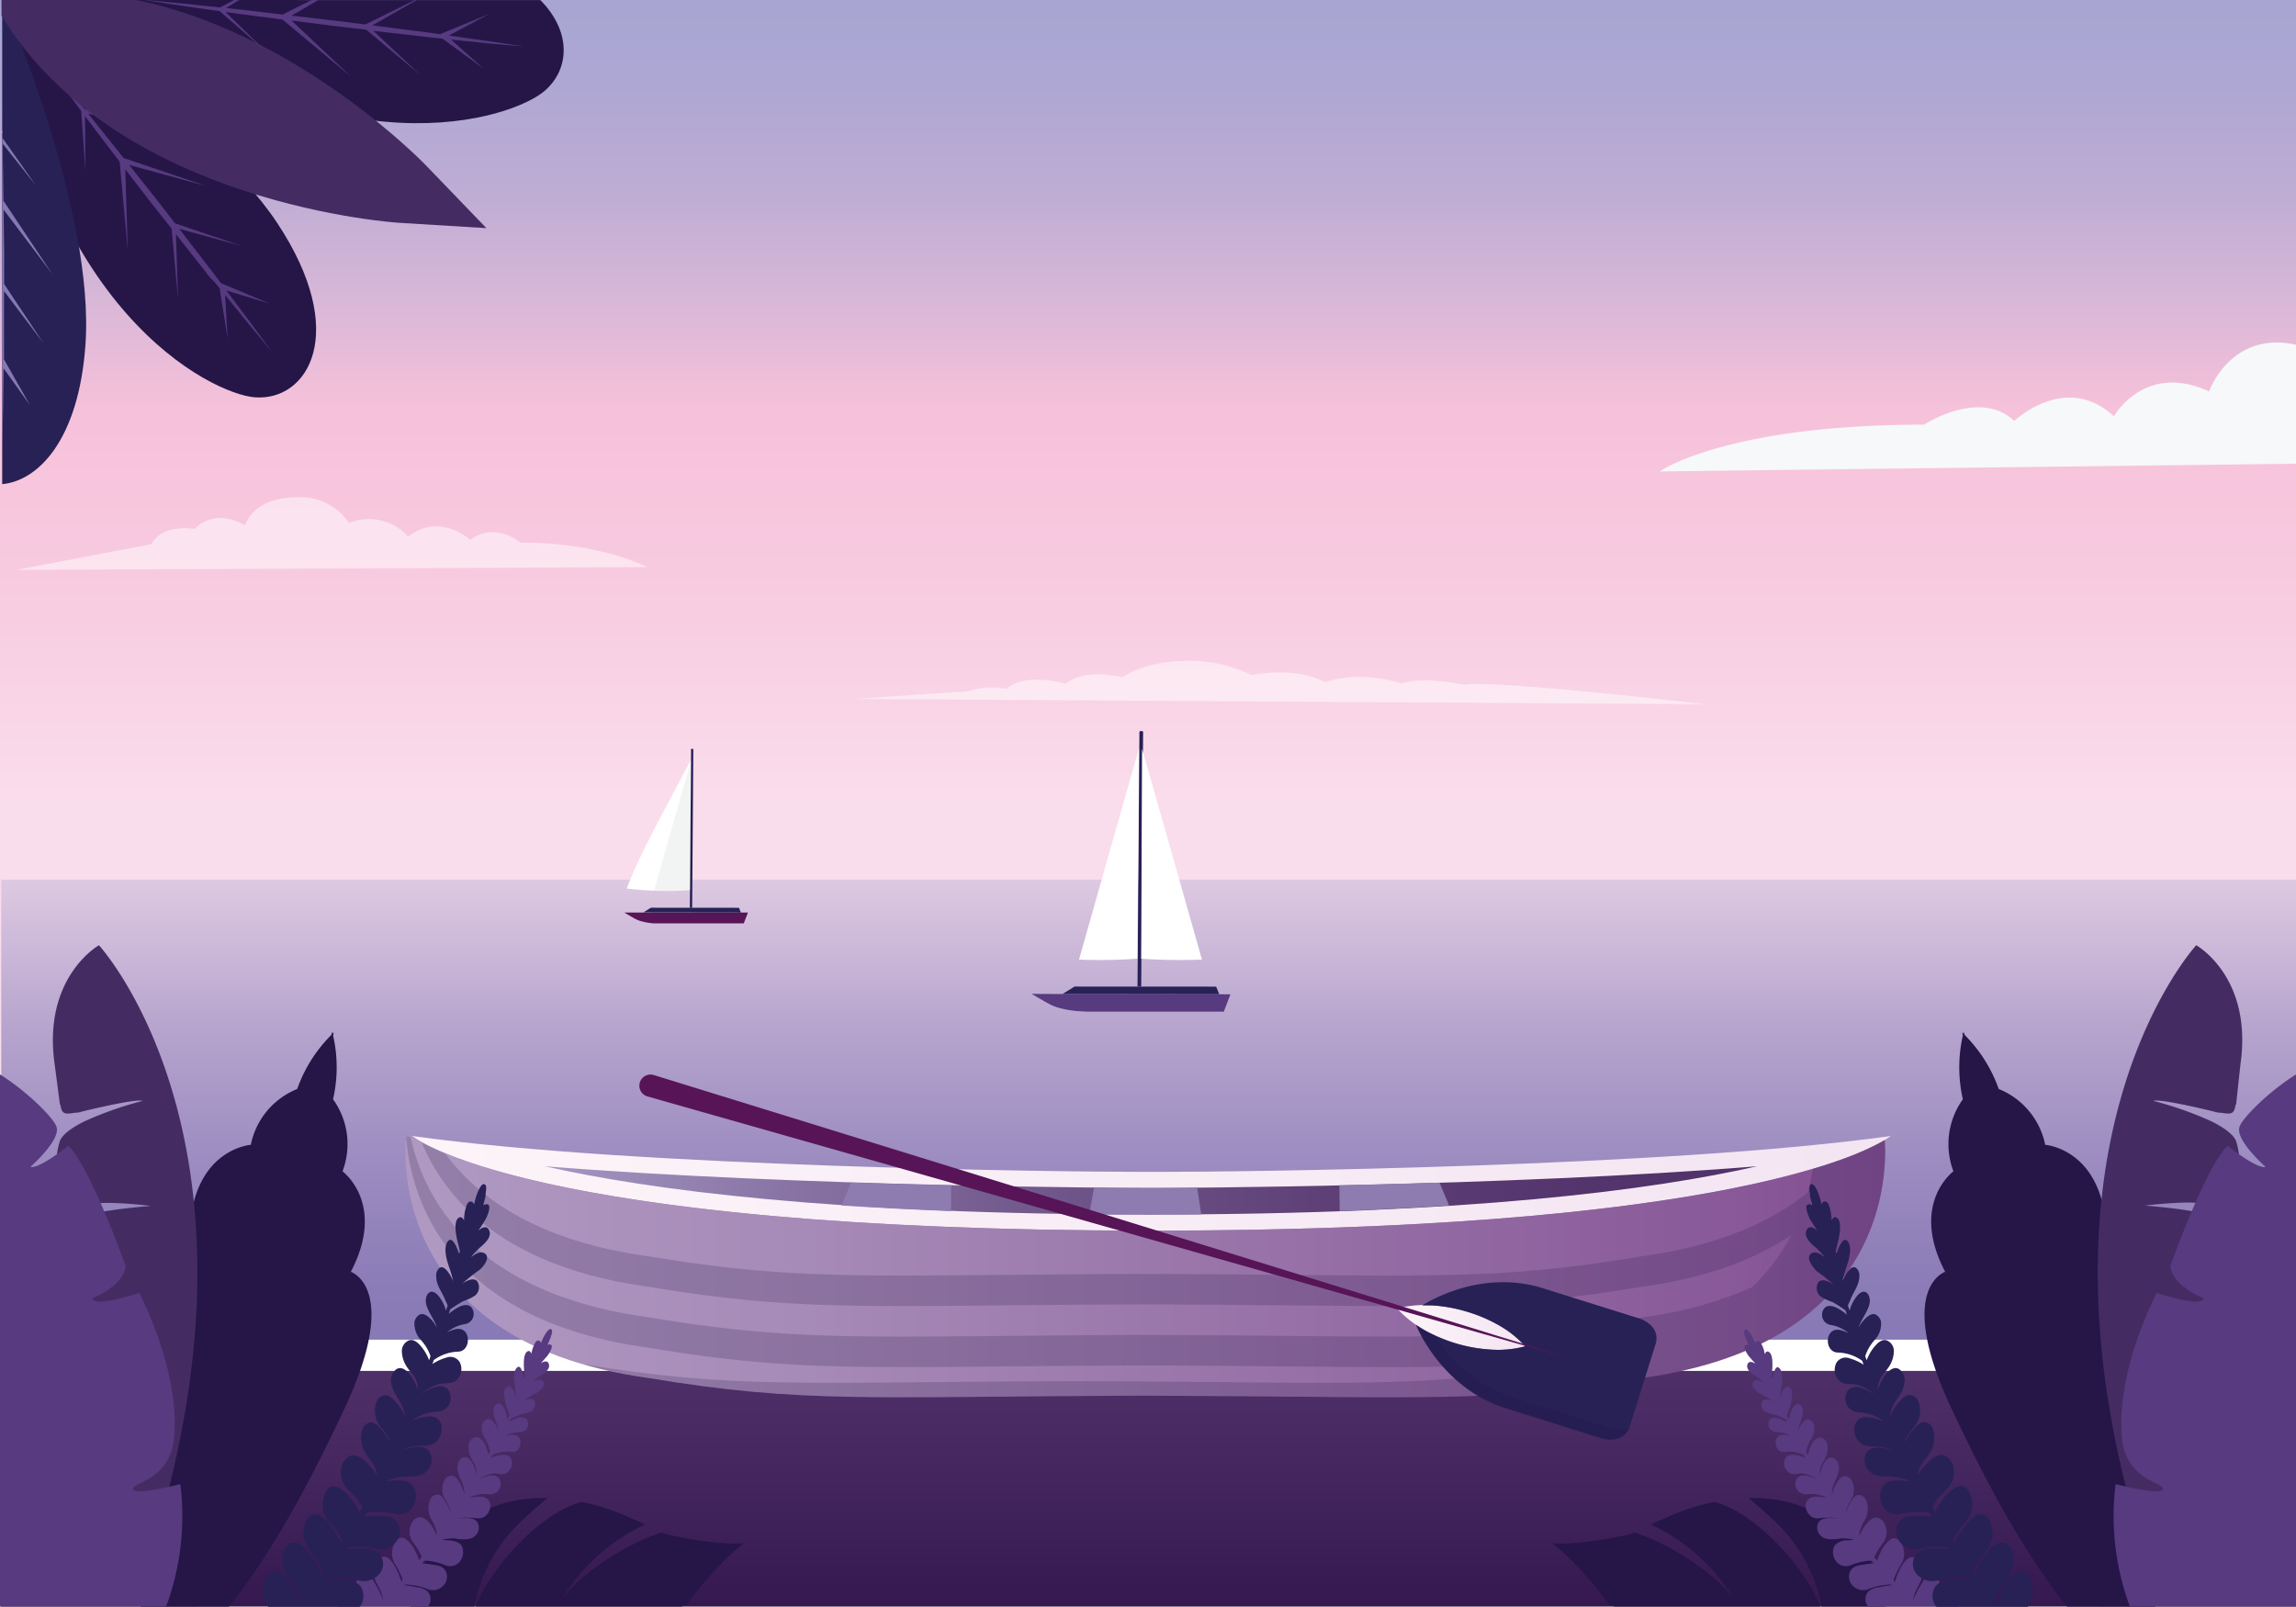 <svg xmlns="http://www.w3.org/2000/svg" xmlns:xlink="http://www.w3.org/1999/xlink" viewBox="0 0 335.99 235.19"><defs><style>.cls-1{mask:url(#mask);filter:url(#luminosity-noclip-23);}.cls-10,.cls-12,.cls-14,.cls-16,.cls-18,.cls-2,.cls-20,.cls-22,.cls-24,.cls-26,.cls-28,.cls-30,.cls-32,.cls-34,.cls-36,.cls-38,.cls-4,.cls-40,.cls-42,.cls-44,.cls-6,.cls-8,.cls-85{mix-blend-mode:multiply;}.cls-2{fill:url(#Névtelen_színátmenet_36);}.cls-3{mask:url(#mask-2);filter:url(#luminosity-noclip-28);}.cls-4{fill:url(#Névtelen_színátmenet_29);}.cls-5{mask:url(#mask-3);filter:url(#luminosity-noclip-29);}.cls-6{fill:url(#Névtelen_színátmenet_17);}.cls-7{mask:url(#mask-4);filter:url(#luminosity-noclip-30);}.cls-8{fill:url(#Névtelen_színátmenet_16);}.cls-9{mask:url(#mask-5);filter:url(#luminosity-noclip-31);}.cls-10{fill:url(#Névtelen_színátmenet_15);}.cls-11{mask:url(#mask-6);filter:url(#luminosity-noclip-32);}.cls-12{fill:url(#Névtelen_színátmenet_14);}.cls-13{mask:url(#mask-7);filter:url(#luminosity-noclip-24);}.cls-14{fill:url(#Névtelen_színátmenet_35);}.cls-15{mask:url(#mask-8);filter:url(#luminosity-noclip-33);}.cls-16{fill:url(#Névtelen_színátmenet_13);}.cls-17{mask:url(#mask-9);filter:url(#luminosity-noclip-34);}.cls-18{fill:url(#Névtelen_színátmenet_12);}.cls-19,.cls-27{mask:url(#mask-10);}.cls-19{filter:url(#luminosity-noclip-35);}.cls-20{fill:url(#Névtelen_színátmenet_11);}.cls-21{mask:url(#mask-11);filter:url(#luminosity-noclip-36);}.cls-22{fill:url(#Névtelen_színátmenet_10);}.cls-23{mask:url(#mask-12);filter:url(#luminosity-noclip-37);}.cls-24{fill:url(#Névtelen_színátmenet_9);}.cls-25{mask:url(#mask-13);filter:url(#luminosity-noclip-38);}.cls-26{fill:url(#Névtelen_színátmenet_8);}.cls-27{filter:url(#luminosity-noclip-39);}.cls-28{fill:url(#Névtelen_színátmenet_7);}.cls-29{mask:url(#mask-15);filter:url(#luminosity-noclip-40);}.cls-30{fill:url(#Névtelen_színátmenet_6);}.cls-31{mask:url(#mask-16);filter:url(#luminosity-noclip-41);}.cls-32{fill:url(#Névtelen_színátmenet_5);}.cls-33{mask:url(#mask-17);filter:url(#luminosity-noclip-42);}.cls-34{fill:url(#Névtelen_színátmenet_4);}.cls-35{mask:url(#mask-18);filter:url(#luminosity-noclip-25);}.cls-36{fill:url(#Névtelen_színátmenet_33);}.cls-37{mask:url(#mask-19);filter:url(#luminosity-noclip-43);}.cls-38{fill:url(#Névtelen_színátmenet_3);}.cls-39{mask:url(#mask-20);filter:url(#luminosity-noclip-44);}.cls-40{fill:url(#Névtelen_színátmenet_2);}.cls-41,.cls-43{mask:url(#mask-21);}.cls-41{filter:url(#luminosity-noclip-26);}.cls-42{fill:url(#Névtelen_színátmenet_32);}.cls-43{filter:url(#luminosity-noclip-27);}.cls-44{fill:url(#Névtelen_színátmenet_30);}.cls-45{isolation:isolate;}.cls-46{fill:url(#Névtelen_színátmenet_96);}.cls-47{fill:url(#Névtelen_színátmenet_78);}.cls-48{fill:url(#Névtelen_színátmenet_120);}.cls-49,.cls-84{fill:#fff;}.cls-50{opacity:0.78;}.cls-51{opacity:0.53;}.cls-52{mask:url(#mask-23);}.cls-53{fill:url(#Névtelen_színátmenet_543);}.cls-54{opacity:0.28;}.cls-55{mask:url(#mask-24);}.cls-56{fill:url(#Névtelen_színátmenet_543-2);}.cls-57{opacity:0.32;}.cls-58{mask:url(#mask-25);}.cls-59{fill:url(#Névtelen_színátmenet_543-3);}.cls-60{opacity:0.13;}.cls-61{mask:url(#mask-26);}.cls-62{fill:url(#Névtelen_színátmenet_543-4);}.cls-63{mask:url(#mask-27);}.cls-64{fill:url(#Névtelen_színátmenet_543-5);}.cls-100,.cls-102,.cls-114,.cls-65,.cls-90{opacity:0.3;}.cls-66{mask:url(#mask-28);}.cls-67{fill:url(#Névtelen_színátmenet_543-6);}.cls-68{fill:url(#Névtelen_színátmenet_99);}.cls-69{fill:url(#linear-gradient);}.cls-70{fill:url(#Névtelen_színátmenet_52);}.cls-71,.cls-76,.cls-79{fill:#251647;}.cls-104,.cls-108,.cls-110,.cls-116,.cls-71,.cls-75,.cls-85{opacity:0.2;}.cls-72{fill:#8e7cb0;}.cls-73{fill:url(#linear-gradient-2);}.cls-74{fill:#272156;}.cls-77{fill:#571457;}.cls-78{fill:#442c63;}.cls-79{fill-rule:evenodd;}.cls-80{fill:#002a27;}.cls-81{fill:#573a80;}.cls-82{fill:#98aa25;}.cls-83{fill:#f6f8f9;}.cls-84{opacity:0.5;}.cls-85{fill:#c1cac7;}.cls-86{fill:#8678b5;}.cls-87{mask:url(#mask-29);}.cls-106,.cls-112,.cls-118,.cls-88,.cls-92,.cls-94,.cls-96{opacity:0.6;}.cls-88{fill:url(#Névtelen_színátmenet_26);}.cls-89{mask:url(#mask-30);}.cls-90{fill:url(#Névtelen_színátmenet_26-2);}.cls-91{mask:url(#mask-31);}.cls-92{fill:url(#Névtelen_színátmenet_31);}.cls-93{mask:url(#mask-32);}.cls-94{fill:url(#Névtelen_színátmenet_26-3);}.cls-95{mask:url(#mask-33);}.cls-96{fill:url(#Névtelen_színátmenet_31-2);}.cls-97{mask:url(#mask-34);}.cls-98{opacity:0.8;fill:url(#Névtelen_színátmenet_26-4);}.cls-99{mask:url(#mask-35);}.cls-100{fill:url(#Névtelen_színátmenet_26-5);}.cls-101{mask:url(#mask-36);}.cls-102{fill:url(#Névtelen_színátmenet_26-6);}.cls-103{mask:url(#mask-37);}.cls-104{fill:url(#Névtelen_színátmenet_26-7);}.cls-105{mask:url(#mask-38);}.cls-106{fill:url(#Névtelen_színátmenet_26-8);}.cls-107{mask:url(#mask-39);}.cls-108{fill:url(#Névtelen_színátmenet_26-9);}.cls-109{mask:url(#mask-40);}.cls-110{fill:url(#Névtelen_színátmenet_26-10);}.cls-111{mask:url(#mask-41);}.cls-112{fill:url(#Névtelen_színátmenet_31-3);}.cls-113{mask:url(#mask-42);}.cls-114{fill:url(#Névtelen_színátmenet_26-11);}.cls-115{mask:url(#mask-43);}.cls-116{fill:url(#Névtelen_színátmenet_26-12);}.cls-117{mask:url(#mask-44);}.cls-118{fill:url(#Névtelen_színátmenet_26-13);}.cls-119{filter:url(#luminosity-noclip-21);}.cls-120{filter:url(#luminosity-noclip-20);}.cls-121{filter:url(#luminosity-noclip-19);}.cls-122{filter:url(#luminosity-noclip-18);}.cls-123{filter:url(#luminosity-noclip-17);}.cls-124{filter:url(#luminosity-noclip-16);}.cls-125{filter:url(#luminosity-noclip-15);}.cls-126{filter:url(#luminosity-noclip-13);}.cls-127{filter:url(#luminosity-noclip-12);}.cls-128{filter:url(#luminosity-noclip-11);}.cls-129{filter:url(#luminosity-noclip-10);}.cls-130{filter:url(#luminosity-noclip-9);}.cls-131{filter:url(#luminosity-noclip-8);}.cls-132{filter:url(#luminosity-noclip-7);}.cls-133{filter:url(#luminosity-noclip-6);}.cls-134{filter:url(#luminosity-noclip-5);}.cls-135{filter:url(#luminosity-noclip-4);}.cls-136{filter:url(#luminosity-noclip-3);}.cls-137{filter:url(#luminosity-noclip-2);}.cls-138{filter:url(#luminosity-noclip);}</style><filter id="luminosity-noclip" x="57.98" y="-8310" width="278" height="32766" filterUnits="userSpaceOnUse" color-interpolation-filters="sRGB"><feFlood flood-color="#fff" result="bg"/><feBlend in="SourceGraphic" in2="bg"/></filter><mask id="mask" x="57.98" y="-8310" width="278" height="32766" maskUnits="userSpaceOnUse"><g class="cls-138"/></mask><linearGradient id="Névtelen_színátmenet_36" x1="865.06" y1="294.74" x2="1110.88" y2="205.79" gradientTransform="translate(-790.77 -117.16)" gradientUnits="userSpaceOnUse"><stop offset="0"/><stop offset="1" stop-color="#fff"/></linearGradient><filter id="luminosity-noclip-2" x="0.21" y="-8310" width="335.77" height="32766" filterUnits="userSpaceOnUse" color-interpolation-filters="sRGB"><feFlood flood-color="#fff" result="bg"/><feBlend in="SourceGraphic" in2="bg"/></filter><mask id="mask-2" x="0.21" y="-8310" width="335.77" height="32766" maskUnits="userSpaceOnUse"><g class="cls-137"/></mask><linearGradient id="Névtelen_színátmenet_29" x1="810.34" y1="346.52" x2="1107.39" y2="239.04" xlink:href="#Névtelen_színátmenet_36"/><filter id="luminosity-noclip-3" x="96.41" y="-8310" width="41.9" height="32766" filterUnits="userSpaceOnUse" color-interpolation-filters="sRGB"><feFlood flood-color="#fff" result="bg"/><feBlend in="SourceGraphic" in2="bg"/></filter><mask id="mask-3" x="96.41" y="-8310" width="41.9" height="32766" maskUnits="userSpaceOnUse"><g class="cls-136"/></mask><radialGradient id="Névtelen_színátmenet_17" cx="232.35" cy="-54.67" r="20.87" gradientTransform="matrix(-1, 0.06, -0.06, -1.01, 346.56, 59.77)" gradientUnits="userSpaceOnUse"><stop offset="0.74" stop-color="#ccc"/><stop offset="0.95"/></radialGradient><filter id="luminosity-noclip-4" x="195.03" y="-8310" width="65.91" height="32766" filterUnits="userSpaceOnUse" color-interpolation-filters="sRGB"><feFlood flood-color="#fff" result="bg"/><feBlend in="SourceGraphic" in2="bg"/></filter><mask id="mask-4" x="195.03" y="-8310" width="65.91" height="32766" maskUnits="userSpaceOnUse"><g class="cls-135"/></mask><radialGradient id="Névtelen_színátmenet_16" cx="121.64" cy="-50.72" r="32.84" xlink:href="#Névtelen_színátmenet_17"/><filter id="luminosity-noclip-5" x="248.96" y="-8310" width="55.51" height="32766" filterUnits="userSpaceOnUse" color-interpolation-filters="sRGB"><feFlood flood-color="#fff" result="bg"/><feBlend in="SourceGraphic" in2="bg"/></filter><mask id="mask-5" x="248.96" y="-8310" width="55.51" height="32766" maskUnits="userSpaceOnUse"><g class="cls-134"/></mask><radialGradient id="Névtelen_színátmenet_15" cx="70.88" cy="-17.83" r="27.66" gradientTransform="matrix(-1, 0.06, -0.06, -1.01, 346.56, 59.77)" gradientUnits="userSpaceOnUse"><stop offset="0.85" stop-color="#999"/><stop offset="0.95"/></radialGradient><filter id="luminosity-noclip-6" x="232.19" y="-8310" width="29.92" height="32766" filterUnits="userSpaceOnUse" color-interpolation-filters="sRGB"><feFlood flood-color="#fff" result="bg"/><feBlend in="SourceGraphic" in2="bg"/></filter><mask id="mask-6" x="232.19" y="-8310" width="29.92" height="32766" maskUnits="userSpaceOnUse"><g class="cls-133"/></mask><radialGradient id="Névtelen_színátmenet_14" cx="103.81" cy="-71.19" r="14.9" xlink:href="#Névtelen_színátmenet_17"/><filter id="luminosity-noclip-7" x="125.52" y="-8310" width="210.46" height="32766" filterUnits="userSpaceOnUse" color-interpolation-filters="sRGB"><feFlood flood-color="#fff" result="bg"/><feBlend in="SourceGraphic" in2="bg"/></filter><mask id="mask-7" x="125.52" y="-8310" width="210.46" height="32766" maskUnits="userSpaceOnUse"><g class="cls-132"/></mask><linearGradient id="Névtelen_színátmenet_35" x1="928.67" y1="331.85" x2="1115.29" y2="264.32" xlink:href="#Névtelen_színátmenet_36"/><filter id="luminosity-noclip-8" x="273.37" y="-8310" width="41.9" height="32766" filterUnits="userSpaceOnUse" color-interpolation-filters="sRGB"><feFlood flood-color="#fff" result="bg"/><feBlend in="SourceGraphic" in2="bg"/></filter><mask id="mask-8" x="273.37" y="-8310" width="41.9" height="32766" maskUnits="userSpaceOnUse"><g class="cls-131"/></mask><radialGradient id="Névtelen_színátmenet_13" cx="57.64" cy="-85.74" r="20.87" xlink:href="#Névtelen_színátmenet_15"/><filter id="luminosity-noclip-9" x="76.92" y="-8310" width="56.96" height="32766" filterUnits="userSpaceOnUse" color-interpolation-filters="sRGB"><feFlood flood-color="#fff" result="bg"/><feBlend in="SourceGraphic" in2="bg"/></filter><mask id="mask-9" x="76.92" y="-8310" width="56.96" height="32766" maskUnits="userSpaceOnUse"><g class="cls-130"/></mask><radialGradient id="Névtelen_színátmenet_12" cx="240.43" cy="5.81" r="28.38" xlink:href="#Névtelen_színátmenet_17"/><filter id="luminosity-noclip-10" x="185.27" y="-8310" width="41.9" height="32766" filterUnits="userSpaceOnUse" color-interpolation-filters="sRGB"><feFlood flood-color="#fff" result="bg"/><feBlend in="SourceGraphic" in2="bg"/></filter><mask id="mask-10" x="185.27" y="-8310" width="41.9" height="32766" maskUnits="userSpaceOnUse"><g class="cls-129"/></mask><radialGradient id="Névtelen_színátmenet_11" cx="138.17" cy="30.5" r="20.87" xlink:href="#Névtelen_színátmenet_17"/><filter id="luminosity-noclip-11" x="211.85" y="-8310" width="41.9" height="32766" filterUnits="userSpaceOnUse" color-interpolation-filters="sRGB"><feFlood flood-color="#fff" result="bg"/><feBlend in="SourceGraphic" in2="bg"/></filter><mask id="mask-11" x="211.85" y="-8310" width="41.9" height="32766" maskUnits="userSpaceOnUse"><g class="cls-128"/></mask><radialGradient id="Névtelen_színátmenet_10" cx="119.86" cy="-98.2" r="20.87" xlink:href="#Névtelen_színátmenet_17"/><filter id="luminosity-noclip-12" x="247.09" y="-8310" width="59.16" height="32766" filterUnits="userSpaceOnUse" color-interpolation-filters="sRGB"><feFlood flood-color="#fff" result="bg"/><feBlend in="SourceGraphic" in2="bg"/></filter><mask id="mask-12" x="247.09" y="-8310" width="59.16" height="32766" maskUnits="userSpaceOnUse"><g class="cls-127"/></mask><radialGradient id="Névtelen_színátmenet_9" cx="77.87" cy="-126.58" r="29.48" xlink:href="#Névtelen_színátmenet_17"/><filter id="luminosity-noclip-13" x="268.95" y="-8310" width="41.9" height="32766" filterUnits="userSpaceOnUse" color-interpolation-filters="sRGB"><feFlood flood-color="#fff" result="bg"/><feBlend in="SourceGraphic" in2="bg"/></filter><mask id="mask-13" x="268.95" y="-8310" width="41.9" height="32766" maskUnits="userSpaceOnUse"><g class="cls-126"/></mask><radialGradient id="Névtelen_színátmenet_8" cx="55.76" cy="12.77" r="20.87" xlink:href="#Névtelen_színátmenet_17"/><radialGradient id="Névtelen_színátmenet_7" cx="146.1" cy="-93.53" r="20.87" xlink:href="#Névtelen_színátmenet_17"/><filter id="luminosity-noclip-15" x="66.7" y="-8310" width="41.9" height="32766" filterUnits="userSpaceOnUse" color-interpolation-filters="sRGB"><feFlood flood-color="#fff" result="bg"/><feBlend in="SourceGraphic" in2="bg"/></filter><mask id="mask-15" x="66.7" y="-8310" width="41.9" height="32766" maskUnits="userSpaceOnUse"><g class="cls-125"/></mask><radialGradient id="Névtelen_színátmenet_6" cx="263.58" cy="-79.15" r="20.87" xlink:href="#Névtelen_színátmenet_17"/><filter id="luminosity-noclip-16" x="33.8" y="-8310" width="54.24" height="32766" filterUnits="userSpaceOnUse" color-interpolation-filters="sRGB"><feFlood flood-color="#fff" result="bg"/><feBlend in="SourceGraphic" in2="bg"/></filter><mask id="mask-16" x="33.8" y="-8310" width="54.24" height="32766" maskUnits="userSpaceOnUse"><g class="cls-124"/></mask><radialGradient id="Névtelen_színátmenet_5" cx="292.38" cy="-112.27" r="27.02" xlink:href="#Névtelen_színátmenet_15"/><filter id="luminosity-noclip-17" x="39.54" y="-8310" width="58.25" height="32766" filterUnits="userSpaceOnUse" color-interpolation-filters="sRGB"><feFlood flood-color="#fff" result="bg"/><feBlend in="SourceGraphic" in2="bg"/></filter><mask id="mask-17" x="39.54" y="-8310" width="58.25" height="32766" maskUnits="userSpaceOnUse"><g class="cls-123"/></mask><radialGradient id="Névtelen_színátmenet_4" cx="280.03" cy="-40.05" r="29.02" xlink:href="#Névtelen_színátmenet_17"/><filter id="luminosity-noclip-18" x="-0.28" y="-8310" width="210.46" height="32766" filterUnits="userSpaceOnUse" color-interpolation-filters="sRGB"><feFlood flood-color="#fff" result="bg"/><feBlend in="SourceGraphic" in2="bg"/></filter><mask id="mask-18" x="-0.28" y="-8310" width="210.46" height="32766" maskUnits="userSpaceOnUse"><g class="cls-122"/></mask><linearGradient id="Névtelen_színátmenet_33" x1="-596.83" y1="302.7" x2="-410.24" y2="235.19" gradientTransform="matrix(-1, 0, 0, 1, -398.77, -117.16)" xlink:href="#Névtelen_színátmenet_36"/><filter id="luminosity-noclip-19" x="37.56" y="-8310" width="41.9" height="32766" filterUnits="userSpaceOnUse" color-interpolation-filters="sRGB"><feFlood flood-color="#fff" result="bg"/><feBlend in="SourceGraphic" in2="bg"/></filter><mask id="mask-19" x="37.56" y="-8310" width="41.9" height="32766" maskUnits="userSpaceOnUse"><g class="cls-121"/></mask><radialGradient id="Névtelen_színátmenet_3" cx="285.47" cy="33.5" r="20.87" xlink:href="#Névtelen_színátmenet_17"/><filter id="luminosity-noclip-20" x="289.9" y="-8310" width="41.9" height="32766" filterUnits="userSpaceOnUse" color-interpolation-filters="sRGB"><feFlood flood-color="#fff" result="bg"/><feBlend in="SourceGraphic" in2="bg"/></filter><mask id="mask-20" x="289.9" y="-8310" width="41.9" height="32766" maskUnits="userSpaceOnUse"><g class="cls-120"/></mask><radialGradient id="Névtelen_színátmenet_2" cx="37.21" cy="-24.32" r="20.87" xlink:href="#Névtelen_színátmenet_17"/><filter id="luminosity-noclip-21" x="145.76" y="-8310" width="190.23" height="32766" filterUnits="userSpaceOnUse" color-interpolation-filters="sRGB"><feFlood flood-color="#fff" result="bg"/><feBlend in="SourceGraphic" in2="bg"/></filter><mask id="mask-21" x="145.76" y="-8310" width="190.23" height="32766" maskUnits="userSpaceOnUse"><g class="cls-119"/></mask><linearGradient id="Névtelen_színátmenet_32" x1="947.54" y1="302.28" x2="1116.07" y2="241.3" xlink:href="#Névtelen_színátmenet_36"/><linearGradient id="Névtelen_színátmenet_30" x1="947.78" y1="305.19" x2="1116.38" y2="244.19" xlink:href="#Névtelen_színátmenet_36"/><linearGradient id="Névtelen_színátmenet_96" x1="167.99" y1="-0.07" x2="167.99" y2="170.44" gradientUnits="userSpaceOnUse"><stop offset="0" stop-color="#a8a5d2"/><stop offset="0.07" stop-color="#ada7d3"/><stop offset="0.16" stop-color="#bdacd4"/><stop offset="0.25" stop-color="#d6b6d7"/><stop offset="0.35" stop-color="#f6c1da"/><stop offset="0.52" stop-color="#f8cce1"/><stop offset="0.69" stop-color="#faddec"/></linearGradient><linearGradient id="Névtelen_színátmenet_78" x1="168.08" y1="235.13" x2="168.08" y2="199.49" gradientUnits="userSpaceOnUse"><stop offset="0" stop-color="#35184f"/><stop offset="0.37" stop-color="#40225a"/><stop offset="1" stop-color="#503068"/></linearGradient><linearGradient id="Névtelen_színátmenet_120" x1="168.08" y1="199.49" x2="168.08" y2="128.74" gradientUnits="userSpaceOnUse"><stop offset="0" stop-color="#8678b5"/><stop offset="0.18" stop-color="#8c7db8"/><stop offset="0.42" stop-color="#9c8cc0"/><stop offset="0.7" stop-color="#b7a5ce"/><stop offset="0.99" stop-color="#ddc8e1"/><stop offset="1" stop-color="#dec9e2"/></linearGradient><filter id="luminosity-noclip-23" x="57.98" y="132.5" width="278" height="1.36" filterUnits="userSpaceOnUse" color-interpolation-filters="sRGB"><feFlood flood-color="#fff" result="bg"/><feBlend in="SourceGraphic" in2="bg"/></filter><mask id="mask-23" x="57.98" y="132.5" width="278" height="1.36" maskUnits="userSpaceOnUse"><g class="cls-1"><polygon class="cls-2" points="335.99 133.86 57.98 132.5 335.99 132.5 335.99 133.86"/></g></mask><linearGradient id="Névtelen_színátmenet_543" x1="865.06" y1="294.74" x2="1110.88" y2="205.79" gradientTransform="translate(-790.77 -117.16)" gradientUnits="userSpaceOnUse"><stop offset="0" stop-color="#fff"/><stop offset="1" stop-color="#fff"/></linearGradient><filter id="luminosity-noclip-24" x="125.52" y="178.84" width="210.46" height="2.87" filterUnits="userSpaceOnUse" color-interpolation-filters="sRGB"><feFlood flood-color="#fff" result="bg"/><feBlend in="SourceGraphic" in2="bg"/></filter><mask id="mask-24" x="125.52" y="178.84" width="210.46" height="2.87" maskUnits="userSpaceOnUse"><g class="cls-13"><polygon class="cls-14" points="335.99 181.71 125.52 180.47 335.99 178.84 335.99 181.71"/></g></mask><linearGradient id="Névtelen_színátmenet_543-2" x1="928.67" y1="331.85" x2="1115.29" y2="264.32" xlink:href="#Névtelen_színátmenet_543"/><filter id="luminosity-noclip-25" x="-0.28" y="150.52" width="210.46" height="1.52" filterUnits="userSpaceOnUse" color-interpolation-filters="sRGB"><feFlood flood-color="#fff" result="bg"/><feBlend in="SourceGraphic" in2="bg"/></filter><mask id="mask-25" x="-0.28" y="150.52" width="210.46" height="1.52" maskUnits="userSpaceOnUse"><g class="cls-35"><polygon class="cls-36" points="-0.28 151.65 210.18 152.05 -0.28 150.52 -0.28 151.65"/></g></mask><linearGradient id="Névtelen_színátmenet_543-3" x1="-596.83" y1="302.7" x2="-410.24" y2="235.19" gradientTransform="matrix(-1, 0, 0, 1, -398.77, -117.16)" xlink:href="#Névtelen_színátmenet_543"/><filter id="luminosity-noclip-26" x="145.76" y="153.66" width="190.23" height="1.03" filterUnits="userSpaceOnUse" color-interpolation-filters="sRGB"><feFlood flood-color="#fff" result="bg"/><feBlend in="SourceGraphic" in2="bg"/></filter><mask id="mask-26" x="145.76" y="153.66" width="190.23" height="1.03" maskUnits="userSpaceOnUse"><g class="cls-41"><polygon class="cls-42" points="335.99 154.69 145.76 154.69 335.99 153.66 335.99 154.69"/></g></mask><linearGradient id="Névtelen_színátmenet_543-4" x1="947.54" y1="302.28" x2="1116.07" y2="241.3" xlink:href="#Névtelen_színátmenet_543"/><filter id="luminosity-noclip-27" x="145.76" y="155.68" width="190.23" height="2.76" filterUnits="userSpaceOnUse" color-interpolation-filters="sRGB"><feFlood flood-color="#fff" result="bg"/><feBlend in="SourceGraphic" in2="bg"/></filter><mask id="mask-27" x="145.76" y="155.68" width="190.23" height="2.76" maskUnits="userSpaceOnUse"><g class="cls-43"><polygon class="cls-44" points="335.99 158.45 145.76 156.93 335.99 155.68 335.99 158.45"/></g></mask><linearGradient id="Névtelen_színátmenet_543-5" x1="947.78" y1="305.19" x2="1116.38" y2="244.19" xlink:href="#Névtelen_színátmenet_543"/><filter id="luminosity-noclip-28" x="0.21" y="174.82" width="335.77" height="1.6" filterUnits="userSpaceOnUse" color-interpolation-filters="sRGB"><feFlood flood-color="#fff" result="bg"/><feBlend in="SourceGraphic" in2="bg"/></filter><mask id="mask-28" x="0.21" y="174.82" width="335.77" height="1.6" maskUnits="userSpaceOnUse"><g class="cls-3"><polygon class="cls-4" points="335.99 176.42 0.21 175.84 0.21 174.82 335.99 175.39 335.99 176.42"/></g></mask><linearGradient id="Névtelen_színátmenet_543-6" x1="810.34" y1="346.52" x2="1107.39" y2="239.04" xlink:href="#Névtelen_színátmenet_543"/><linearGradient id="Névtelen_színátmenet_99" x1="66.35" y1="173.62" x2="268.81" y2="173.62" gradientUnits="userSpaceOnUse"><stop offset="0" stop-color="#b1a5d0"/><stop offset="0.06" stop-color="#a597c3"/><stop offset="0.25" stop-color="#8772a3"/><stop offset="0.44" stop-color="#6f5589"/><stop offset="0.63" stop-color="#5e4077"/><stop offset="0.82" stop-color="#53346c"/><stop offset="1" stop-color="#503068"/></linearGradient><linearGradient id="linear-gradient" x1="60.29" y1="173.18" x2="276.69" y2="173.18" gradientUnits="userSpaceOnUse"><stop offset="0" stop-color="#fdf4f9"/><stop offset="0.99" stop-color="#f3e5f2"/></linearGradient><linearGradient id="Névtelen_színátmenet_52" x1="59.29" y1="185.37" x2="275.86" y2="185.37" gradientUnits="userSpaceOnUse"><stop offset="0.01" stop-color="#af99c1"/><stop offset="0.27" stop-color="#a68ab7"/><stop offset="0.79" stop-color="#8e629e"/><stop offset="1" stop-color="#834f92"/></linearGradient><linearGradient id="linear-gradient-2" x1="204.46" y1="194.27" x2="223.22" y2="194.27" xlink:href="#linear-gradient"/><filter id="luminosity-noclip-29" x="96.41" y="108.82" width="41.9" height="42.21" filterUnits="userSpaceOnUse" color-interpolation-filters="sRGB"><feFlood flood-color="#fff" result="bg"/><feBlend in="SourceGraphic" in2="bg"/></filter><mask id="mask-29" x="96.41" y="108.82" width="41.9" height="42.21" maskUnits="userSpaceOnUse"><g class="cls-5"><path class="cls-6" d="M98.16,121.5a20.89,20.89,0,0,1,27.56-10.92,21.15,21.15,0,0,1,10.84,27.77A20.88,20.88,0,0,1,109,149.27,21.16,21.16,0,0,1,98.16,121.5Z"/></g></mask><radialGradient id="Névtelen_színátmenet_26" cx="232.35" cy="-54.67" r="20.87" gradientTransform="matrix(-1, 0.06, -0.06, -1.01, 346.56, 59.77)" gradientUnits="userSpaceOnUse"><stop offset="0.74" stop-color="#fff"/><stop offset="0.95" stop-color="#fff"/></radialGradient><filter id="luminosity-noclip-30" x="195.03" y="85.6" width="65.91" height="66.4" filterUnits="userSpaceOnUse" color-interpolation-filters="sRGB"><feFlood flood-color="#fff" result="bg"/><feBlend in="SourceGraphic" in2="bg"/></filter><mask id="mask-30" x="195.03" y="85.6" width="65.91" height="66.4" maskUnits="userSpaceOnUse"><g class="cls-7"><path class="cls-8" d="M197.77,105.55a32.86,32.86,0,0,1,43.36-17.18,33.29,33.29,0,0,1,17.06,43.68,32.86,32.86,0,0,1-43.36,17.19A33.3,33.3,0,0,1,197.77,105.55Z"/></g></mask><radialGradient id="Névtelen_színátmenet_26-2" cx="121.64" cy="-50.72" r="32.84" xlink:href="#Névtelen_színátmenet_26"/><filter id="luminosity-noclip-31" x="248.96" y="54.38" width="55.51" height="55.93" filterUnits="userSpaceOnUse" color-interpolation-filters="sRGB"><feFlood flood-color="#fff" result="bg"/><feBlend in="SourceGraphic" in2="bg"/></filter><mask id="mask-31" x="248.96" y="54.38" width="55.51" height="55.93" maskUnits="userSpaceOnUse"><g class="cls-9"><path class="cls-10" d="M251.27,71.18a27.67,27.67,0,0,1,36.52-14.47A28,28,0,0,1,302.15,93.5,27.67,27.67,0,0,1,265.64,108,28,28,0,0,1,251.27,71.18Z"/></g></mask><radialGradient id="Névtelen_színátmenet_31" cx="70.88" cy="-17.83" r="27.66" gradientTransform="matrix(-1, 0.06, -0.06, -1.01, 346.56, 59.77)" gradientUnits="userSpaceOnUse"><stop offset="0.85" stop-color="#fff"/><stop offset="0.95" stop-color="#fff"/></radialGradient><filter id="luminosity-noclip-32" x="232.19" y="123.23" width="29.92" height="30.14" filterUnits="userSpaceOnUse" color-interpolation-filters="sRGB"><feFlood flood-color="#fff" result="bg"/><feBlend in="SourceGraphic" in2="bg"/></filter><mask id="mask-32" x="232.19" y="123.23" width="29.92" height="30.14" maskUnits="userSpaceOnUse"><g class="cls-11"><path class="cls-12" d="M233.43,132.28a14.91,14.91,0,0,1,19.68-7.8,15.11,15.11,0,0,1,7.75,19.83,14.91,14.91,0,0,1-19.68,7.8A15.11,15.11,0,0,1,233.43,132.28Z"/></g></mask><radialGradient id="Névtelen_színátmenet_26-3" cx="103.81" cy="-71.19" r="14.9" xlink:href="#Névtelen_színátmenet_26"/><filter id="luminosity-noclip-33" x="273.37" y="128.9" width="41.9" height="42.21" filterUnits="userSpaceOnUse" color-interpolation-filters="sRGB"><feFlood flood-color="#fff" result="bg"/><feBlend in="SourceGraphic" in2="bg"/></filter><mask id="mask-33" x="273.37" y="128.9" width="41.9" height="42.21" maskUnits="userSpaceOnUse"><g class="cls-15"><path class="cls-16" d="M275.12,141.58a20.88,20.88,0,0,1,27.56-10.92,21.15,21.15,0,0,1,10.84,27.77A20.88,20.88,0,0,1,286,169.35,21.16,21.16,0,0,1,275.12,141.58Z"/></g></mask><radialGradient id="Névtelen_színátmenet_31-2" cx="57.64" cy="-85.74" r="20.87" xlink:href="#Névtelen_színátmenet_31"/><filter id="luminosity-noclip-34" x="76.92" y="40.73" width="56.96" height="57.39" filterUnits="userSpaceOnUse" color-interpolation-filters="sRGB"><feFlood flood-color="#fff" result="bg"/><feBlend in="SourceGraphic" in2="bg"/></filter><mask id="mask-34" x="76.92" y="40.73" width="56.96" height="57.39" maskUnits="userSpaceOnUse"><g class="cls-17"><path class="cls-18" d="M79.29,58a28.4,28.4,0,0,1,37.47-14.85A28.76,28.76,0,0,1,131.5,80.87,28.38,28.38,0,0,1,94,95.72,28.76,28.76,0,0,1,79.29,58Z"/></g></mask><radialGradient id="Névtelen_színátmenet_26-4" cx="240.43" cy="5.81" r="28.38" xlink:href="#Névtelen_színátmenet_26"/><filter id="luminosity-noclip-35" x="185.27" y="16.81" width="41.9" height="42.21" filterUnits="userSpaceOnUse" color-interpolation-filters="sRGB"><feFlood flood-color="#fff" result="bg"/><feBlend in="SourceGraphic" in2="bg"/></filter><mask id="mask-35" x="185.27" y="16.81" width="41.9" height="42.21" maskUnits="userSpaceOnUse"><g class="cls-19"><path class="cls-20" d="M187,29.49a20.88,20.88,0,0,1,27.56-10.92,21.17,21.17,0,0,1,10.85,27.77,20.9,20.9,0,0,1-27.57,10.92A21.16,21.16,0,0,1,187,29.49Z"/></g></mask><radialGradient id="Névtelen_színátmenet_26-5" cx="138.17" cy="30.5" r="20.87" xlink:href="#Névtelen_színátmenet_26"/><filter id="luminosity-noclip-36" x="211.85" y="145.48" width="41.9" height="42.21" filterUnits="userSpaceOnUse" color-interpolation-filters="sRGB"><feFlood flood-color="#fff" result="bg"/><feBlend in="SourceGraphic" in2="bg"/></filter><mask id="mask-36" x="211.85" y="145.48" width="41.9" height="42.21" maskUnits="userSpaceOnUse"><g class="cls-21"><path class="cls-22" d="M213.6,158.17a20.88,20.88,0,0,1,27.56-10.93A21.15,21.15,0,0,1,252,175a20.87,20.87,0,0,1-27.56,10.92A21.15,21.15,0,0,1,213.6,158.17Z"/></g></mask><radialGradient id="Névtelen_színátmenet_26-6" cx="119.86" cy="-98.2" r="20.87" xlink:href="#Névtelen_színátmenet_26"/><filter id="luminosity-noclip-37" x="247.09" y="162.71" width="59.16" height="59.6" filterUnits="userSpaceOnUse" color-interpolation-filters="sRGB"><feFlood flood-color="#fff" result="bg"/><feBlend in="SourceGraphic" in2="bg"/></filter><mask id="mask-37" x="247.09" y="162.71" width="59.16" height="59.6" maskUnits="userSpaceOnUse"><g class="cls-23"><path class="cls-24" d="M249.56,180.62a29.49,29.49,0,0,1,38.92-15.42,29.87,29.87,0,0,1,15.31,39.21,29.5,29.5,0,0,1-38.92,15.43A29.89,29.89,0,0,1,249.56,180.62Z"/></g></mask><radialGradient id="Névtelen_színátmenet_26-7" cx="77.87" cy="-126.58" r="29.48" xlink:href="#Névtelen_színátmenet_26"/><filter id="luminosity-noclip-38" x="268.95" y="29.38" width="41.9" height="42.21" filterUnits="userSpaceOnUse" color-interpolation-filters="sRGB"><feFlood flood-color="#fff" result="bg"/><feBlend in="SourceGraphic" in2="bg"/></filter><mask id="mask-38" x="268.95" y="29.38" width="41.9" height="42.21" maskUnits="userSpaceOnUse"><g class="cls-25"><path class="cls-26" d="M270.7,42.07a20.88,20.88,0,0,1,27.56-10.93A21.16,21.16,0,0,1,309.1,58.91a20.88,20.88,0,0,1-27.56,10.93A21.16,21.16,0,0,1,270.7,42.07Z"/></g></mask><radialGradient id="Névtelen_színátmenet_26-8" cx="55.76" cy="12.77" r="20.87" xlink:href="#Névtelen_színátmenet_26"/><filter id="luminosity-noclip-39" x="185.27" y="142.47" width="41.9" height="42.21" filterUnits="userSpaceOnUse" color-interpolation-filters="sRGB"><feFlood flood-color="#fff" result="bg"/><feBlend in="SourceGraphic" in2="bg"/></filter><mask id="mask-39" x="185.27" y="142.47" width="41.9" height="42.21" maskUnits="userSpaceOnUse"><g class="cls-27"><path class="cls-28" d="M187,155.15a20.88,20.88,0,0,1,27.56-10.92A21.16,21.16,0,0,1,225.43,172a20.89,20.89,0,0,1-27.57,10.93A21.16,21.16,0,0,1,187,155.15Z"/></g></mask><radialGradient id="Névtelen_színátmenet_26-9" cx="146.1" cy="-93.53" r="20.87" xlink:href="#Névtelen_színátmenet_26"/><filter id="luminosity-noclip-40" x="66.7" y="135.53" width="41.9" height="42.21" filterUnits="userSpaceOnUse" color-interpolation-filters="sRGB"><feFlood flood-color="#fff" result="bg"/><feBlend in="SourceGraphic" in2="bg"/></filter><mask id="mask-40" x="66.7" y="135.53" width="41.9" height="42.21" maskUnits="userSpaceOnUse"><g class="cls-29"><path class="cls-30" d="M68.44,148.21A20.9,20.9,0,0,1,96,137.29a21.16,21.16,0,0,1,10.84,27.77A20.89,20.89,0,0,1,79.29,176,21.17,21.17,0,0,1,68.44,148.21Z"/></g></mask><radialGradient id="Névtelen_színátmenet_26-10" cx="263.58" cy="-79.15" r="20.87" xlink:href="#Névtelen_színátmenet_26"/><filter id="luminosity-noclip-41" x="33.8" y="164.59" width="54.24" height="54.64" filterUnits="userSpaceOnUse" color-interpolation-filters="sRGB"><feFlood flood-color="#fff" result="bg"/><feBlend in="SourceGraphic" in2="bg"/></filter><mask id="mask-41" x="33.8" y="164.59" width="54.24" height="54.64" maskUnits="userSpaceOnUse"><g class="cls-31"><path class="cls-32" d="M36.06,181a27,27,0,0,1,35.68-14.14,27.39,27.39,0,0,1,14,35.95A27,27,0,0,1,50.1,217,27.4,27.4,0,0,1,36.06,181Z"/></g></mask><radialGradient id="Névtelen_színátmenet_31-3" cx="292.38" cy="-112.27" r="27.02" xlink:href="#Névtelen_színátmenet_31"/><filter id="luminosity-noclip-42" x="39.54" y="88.9" width="58.25" height="58.69" filterUnits="userSpaceOnUse" color-interpolation-filters="sRGB"><feFlood flood-color="#fff" result="bg"/><feBlend in="SourceGraphic" in2="bg"/></filter><mask id="mask-42" x="39.54" y="88.9" width="58.25" height="58.69" maskUnits="userSpaceOnUse"><g class="cls-33"><path class="cls-34" d="M42,106.53A29,29,0,0,1,80.3,91.35,29.41,29.41,0,0,1,95.37,130a29,29,0,0,1-38.32,15.19A29.42,29.42,0,0,1,42,106.53Z"/></g></mask><radialGradient id="Névtelen_színátmenet_26-11" cx="280.03" cy="-40.05" r="29.02" xlink:href="#Névtelen_színátmenet_26"/><filter id="luminosity-noclip-43" x="37.56" y="23.28" width="41.9" height="42.21" filterUnits="userSpaceOnUse" color-interpolation-filters="sRGB"><feFlood flood-color="#fff" result="bg"/><feBlend in="SourceGraphic" in2="bg"/></filter><mask id="mask-43" x="37.56" y="23.28" width="41.9" height="42.21" maskUnits="userSpaceOnUse"><g class="cls-37"><path class="cls-38" d="M39.31,36A20.89,20.89,0,0,1,66.87,25,21.15,21.15,0,0,1,77.71,52.81,20.88,20.88,0,0,1,50.15,63.73,21.16,21.16,0,0,1,39.31,36Z"/></g></mask><radialGradient id="Névtelen_színátmenet_26-12" cx="285.47" cy="33.5" r="20.87" xlink:href="#Névtelen_színátmenet_26"/><filter id="luminosity-noclip-44" x="289.9" y="65.61" width="41.9" height="42.21" filterUnits="userSpaceOnUse" color-interpolation-filters="sRGB"><feFlood flood-color="#fff" result="bg"/><feBlend in="SourceGraphic" in2="bg"/></filter><mask id="mask-44" x="289.9" y="65.61" width="41.9" height="42.21" maskUnits="userSpaceOnUse"><g class="cls-39"><path class="cls-40" d="M291.64,78.29a20.9,20.9,0,0,1,27.57-10.93,21.17,21.17,0,0,1,10.84,27.77,20.88,20.88,0,0,1-27.56,10.93A21.17,21.17,0,0,1,291.64,78.29Z"/></g></mask><radialGradient id="Névtelen_színátmenet_26-13" cx="37.21" cy="-24.32" r="20.87" xlink:href="#Névtelen_színátmenet_26"/></defs><title>Plan de travail 2</title><g class="cls-45"><g id="Layer"><rect class="cls-46" x="-0.01" y="-0.07" width="336" height="170.51"/><rect class="cls-47" x="0.18" y="199.49" width="335.81" height="35.64"/><rect class="cls-48" x="0.18" y="128.74" width="335.81" height="70.75"/><rect class="cls-49" x="0.18" y="196.07" width="335.81" height="4.57"/><g class="cls-50"><g class="cls-51"><g class="cls-52"><polygon class="cls-53" points="335.99 133.86 57.98 132.5 335.99 132.5 335.99 133.86"/></g></g><g class="cls-54"><g class="cls-55"><polygon class="cls-56" points="335.99 181.71 125.52 180.47 335.99 178.84 335.99 181.71"/></g></g><g class="cls-57"><g class="cls-58"><polygon class="cls-59" points="-0.28 151.65 210.18 152.05 -0.28 150.52 -0.28 151.65"/></g></g><g class="cls-60"><g class="cls-61"><polygon class="cls-62" points="335.99 154.69 145.76 154.69 335.99 153.66 335.99 154.69"/></g></g><g class="cls-54"><g class="cls-63"><polygon class="cls-64" points="335.99 158.45 145.76 156.93 335.99 155.68 335.99 158.45"/></g></g><g class="cls-65"><g class="cls-66"><polygon class="cls-67" points="335.99 176.42 0.21 175.84 0.21 174.82 335.99 175.39 335.99 176.42"/></g></g></g><path class="cls-68" d="M167.48,178.93c-63,0-90.35-6.63-101.13-10.62,37.34,4.18,99.06,4.38,99.71,4.38h3c.65,0,62.38-.2,99.72-4.38-10.77,4-38.12,10.6-101.09,10.62h-.24Z"/><path class="cls-69" d="M79.78,170.69c37.21,3,86.61,3.17,87.19,3.17h3c.58,0,50-.16,87.16-3.17-15.2,3.45-42.17,7.05-88.59,7.06h-.24c-46.4,0-73.36-3.61-88.55-7.06m90.91.81h0m106-5.24Zm0,0C244,170.84,181,171.51,170,171.51h-3c-11,0-74-.67-106.68-5.25,0,0,16.27,13.82,108,13.85h.31c91.78,0,108.05-13.85,108.05-13.85Z"/><path class="cls-70" d="M168.64,180.11h-.31c-87,0-106.15-12.46-107.9-13.75l-1-.1s-4,30,35.4,35.4c22.72,3.78,32.16,2.74,72.52,2.59,42.14.15,50.29,1.19,73-2.59,36.19-4.95,35.77-30.6,35.46-34.81C271.41,169.51,248.89,180.08,168.64,180.11Z"/><path class="cls-71" d="M275.8,166.85a45.8,45.8,0,0,1-10.52,4.21,32.17,32.17,0,0,1-.72,3.44c-5.27,4.27-13,7.81-24.22,9.35-22.72,3.78-30.87,2.74-73,2.59-40.36.15-49.8,1.19-72.52-2.59-15.94-2.18-24.78-8.39-29.65-15a35.77,35.77,0,0,1-3.46-1.63c3.58,8.53,12.28,18.24,33.11,21.09,22.72,3.79,32.16,2.74,72.52,2.59,42.14.15,50.29,1.2,73-2.59,9.63-1.31,16.66-4.1,21.79-7.55a29.61,29.61,0,0,1-5.76,7.65,57.81,57.81,0,0,1-16,4.37c-22.72,3.79-30.87,2.74-73,2.59-40.36.15-49.8,1.2-72.52-2.59-25.36-3.47-32.74-17.1-34.78-26.4l-.62-.07s0,.07,0,.21c.68,8.65,5.72,26.66,35.42,30.72,22.72,3.79,32.16,2.75,72.52,2.6,42.14.15,50.29,1.19,73-2.6.2,0,.39-.06.59-.09a63.26,63.26,0,0,1-10.82,2.39c-22.72,3.79-30.87,2.74-73,2.59-40,.15-49.62,1.17-71.86-2.48a66.62,66.62,0,0,0,9.57,2c22.72,3.78,32.16,2.74,72.52,2.59,42.14.15,50.29,1.19,73-2.59C276.53,196.71,276.11,171.06,275.8,166.85Z"/><path class="cls-72" d="M167.66,177.75q4.17,0,8.13,0l-.6-3.89c-3.75,0-6,0-6.1,0h-3c-.12,0-2.31,0-6,0l-.7,3.89q3.93,0,8,0Z"/><path class="cls-72" d="M123.17,176.43q7.44.49,16,.82l0-3.77c-4.55-.1-9.49-.23-14.65-.4Z"/><path class="cls-72" d="M210.65,173.08c-5.16.16-10.1.29-14.65.4l.05,3.76q8.61-.31,16-.82Z"/><path class="cls-73" d="M204.46,191.51a15.62,15.62,0,0,1,5.23-.46,22.22,22.22,0,0,1,4.84.87,21.85,21.85,0,0,1,4.55,1.88,15.42,15.42,0,0,1,4.14,3.23,15.38,15.38,0,0,1-5.23.47,22.22,22.22,0,0,1-4.84-.87,23.3,23.3,0,0,1-4.54-1.89A15.51,15.51,0,0,1,204.46,191.51Z"/><path class="cls-74" d="M240,193l-14.18-4.45c-9.12-2.87-17,2.06-17.7,2.51.52,0,1,0,1.54,0a22.22,22.22,0,0,1,4.84.87,21.85,21.85,0,0,1,4.55,1.88,15.42,15.42,0,0,1,4.14,3.23,15.38,15.38,0,0,1-5.23.47,22.22,22.22,0,0,1-4.84-.87,23.3,23.3,0,0,1-4.54-1.89c-.46-.26-.92-.55-1.37-.85.3.74,4,9.32,13.09,12.19l14.18,4.46s3.14,1,4.05-1.9,1.85-5.9,1.85-5.9l1.85-5.9C243.17,194,240,193,240,193Z"/><g class="cls-75"><path class="cls-76" d="M235.69,209l-14.18-4.45A21.47,21.47,0,0,1,210,195.43c-.48-.22-1-.43-1.43-.69s-.92-.55-1.37-.85c.3.74,4,9.32,13.09,12.19l14.18,4.46s3,.94,4-1.75A3.88,3.88,0,0,1,235.69,209Z"/></g><path class="cls-77" d="M95.68,157.34l135.84,42L94.75,160.47a1.63,1.63,0,1,1,.89-3.14Z"/><path class="cls-76" d="M33.51,235.14c6.66-8.33,12.22-19,16.91-29,8.29-17.66.92-20,.92-20,5.23-10-1.22-14.71-1.22-14.71a11.2,11.2,0,0,0-1.38-10.54,21,21,0,0,0,0-9.36l.13-.44-.18.19c0-.09,0-.18-.07-.26l-.13.44a21.17,21.17,0,0,0-5,7.92,11.2,11.2,0,0,0-6.79,8.17s-8,.55-8.9,11.79c0,0-6.21-1.16-8.64,18.19-1.48,11.85.24,26.72,1.46,37.62Z"/><path class="cls-78" d="M8.75,161.51a1.52,1.52,0,0,0,.11.28c.2,1.26.6,1.32,2.15,1.06l.12,0h.1c.1,0,.57-.1.72-.15s7.9-1.95,8.91-1.58a52.26,52.26,0,0,0-8.51,3h0c-1.85.91-3.35,2-3.63,3A11.34,11.34,0,0,0,9,174.42c.32.79.47,1.42.94,1.78.06.08.11.17.16.23.28.36,1.75.07,3.91-.28,2.33-.35,8.07.34,8.07.34-3.31.29-8.72.82-10.5,1.85l-.07,0s-1.55.42-1.48,3-.65,11.95-.65,11.95-.36,1.64,2.33,1.91c1.69.17,8.48,3.45,8.48,3.45-6.37-1.28-8.88-2-9.86-1.37-.4.17-1.38.82-1.46,3.4-.11,3.25.13,7.44.13,7.44s-.18.52.47,1.1a2.35,2.35,0,0,0,.95.57l.3.12.76.25a55.09,55.09,0,0,1,7.45,3.25c-1.07-.14-3.92-1.12-6.3-1.76-2.05-.55-3.18-.83-3.49-.46h0a.48.48,0,0,0-.07.39C8.84,213,9,218,18.09,222.67c0,0,2.19.63,1.77,2.63-.1.51-.27,1.44-.54,2.64l.54-2.64s-1.27,4.93-2.87,9.48h2.54c.65-1.85,1.43-4.16,2.36-7.07,19.27-60.42-7.41-89.37-7.41-89.37S6.18,143,8,155.78Z"/><path class="cls-79" d="M69.62,235.13H99.74c.3-.11.6-.21.88-.33,1.17-2.07,6.4-7.92,8.46-9-2.3.47-10-.68-12.28-1.51-5.64,1.81-12.43,6.52-14.73,10a28.15,28.15,0,0,1,11.84-10.93l.48-.22c-1.11-.55-2.37-1.1-3.84-1.71a30.36,30.36,0,0,0-5.41-1.6C79.09,221.25,71.56,229.77,69.62,235.13Z"/><path class="cls-79" d="M69.41,235.13a23.17,23.17,0,0,1,7-12.61c1.41-1.31,2.64-2.39,3.71-3.27A20.15,20.15,0,0,0,64.9,225.3c-3.4,3.57-4.88,6.93-4.82,9.83Z"/><path class="cls-80" d="M71.45,175c0,.08.06-.17,0,0Z"/><path class="cls-81" d="M26.39,217.2s-6.47,1.73-6.89.76,5.32-1.2,5.95-7.39-1.39-13.85-5.07-21.36c0,0-6.56,2.25-6.87.8,0,0,4.69-1.85,4.87-4.73,0,0-5.14-14.49-8.38-17.58,0,0-4.36,3.47-5.54,3.07,0,0,4.42-3.88,3.82-5.82-.4-1.32-4.32-5.22-8.28-7.7v77.88H24.31A38.1,38.1,0,0,0,26.39,217.2Z"/><path class="cls-81" d="M62.66,235.12Z"/><path class="cls-81" d="M80.56,195.89c0,.06.06-.12,0,0Z"/><path class="cls-81" d="M52.51,235.12a6.56,6.56,0,0,0-.39-.91c-.3-.57-.73-1.07-1.45-.9a1.7,1.7,0,0,0-1.13,1.21,3,3,0,0,0-.12.6Z"/><path class="cls-81" d="M52.73,235.12h9.9a1.72,1.72,0,0,0-.07-2.22,2.82,2.82,0,0,0-1.45-.59c-.6-.13-1.21-.21-1.81-.29l-.1,0,.12-.14a10.51,10.51,0,0,1,3.25.7,2.14,2.14,0,0,0,2.51-.75,1.86,1.86,0,0,0,.08-2c-.46-.72-1.47-.77-2.21-.89a7.74,7.74,0,0,0-1.18-.12l.33-.42A9.57,9.57,0,0,1,65,229a1.83,1.83,0,0,0,2.34-.52l-.06.08.06-.08c.12-.16.07-.09,0,0a2.17,2.17,0,0,0,.21-2.26c-.39-.63-1.26-.72-1.91-.79-.33,0-.66-.05-1-.07a7,7,0,0,1,2-.2,5.16,5.16,0,0,0,2.28,0,1.72,1.72,0,0,0,1.15-1.79c-.16-1.09-1.13-1.21-2-1.19a8.79,8.79,0,0,0-1.15.12,6.83,6.83,0,0,1,1.2-.2c.67-.06,1.33.13,2,.12h0c1.75-.06,2.45-3,.3-3.17a6.25,6.25,0,0,0-1.88.22,5.16,5.16,0,0,1,3.11-.57,1.52,1.52,0,0,0,1.61-1.57c0-.93-.73-1.3-1.56-1.18a7.68,7.68,0,0,0-1.61.47h0a5,5,0,0,1,2.24-.77c.55,0,1.15.2,1.66,0a1.68,1.68,0,0,0,.87-2c-.19-.65-.85-.77-1.41-.72a5.32,5.32,0,0,0-1.63.44l.22-.41a4.85,4.85,0,0,1,2.81-.48c.11,0,.07,0,0,0,1.55.27,1.94-2.7.05-2.49a4.4,4.4,0,0,0-.89.19,4.09,4.09,0,0,1,2.09-.6h0A1.14,1.14,0,0,0,77.2,208c-.25-.79-1.17-.6-1.69-.39a6.56,6.56,0,0,0-1,.5l.23-.46a16.71,16.71,0,0,1,1.56-.68,5,5,0,0,0,1.41-.42,1.19,1.19,0,0,0,.49-1.51c-.3-.52-1.09-.25-1.46-.11a2.39,2.39,0,0,0-.28.13c.68-.43,1.38-.84,2.11-1.23h0c.44-.21,1.43-1.09.88-1.68-.4-.42-1-.16-1.51.12v-.06a12.41,12.41,0,0,1,1.09-.82c.56-.34,1.58-1,1.27-1.8-.18-.5-.68-.36-1.16-.08.34-.37.68-.74,1-1.13.13-.16,1.06-1.55.33-1.61a.7.7,0,0,0-.35.05l.33-.76.08-.18a1.49,1.49,0,0,1,.07-.24c.07-.19.33-.83.1-1.06-.41-.41-1.2,1.19-1.3,1.42l-.26.62c.06-.34-.4-.67-.77-.19a5,5,0,0,0-.61,1.71c-.1-.29-.25-.46-.46-.4-.71.2-.66,1.75-.63,2.36s.09.95.09,1.42a.59.59,0,0,0-.12.19c-.12-.71-.42-2.12-1-1.54s-.45,2-.29,2.8c.1.56.16,1.11.21,1.67a5.13,5.13,0,0,0-.43-1.15c-.2-.35-.48-.76-.89-.55a1.15,1.15,0,0,0-.47.89,7.27,7.27,0,0,0,.56,2.6c0,.07.12.43.2.75-.1.18-.19.36-.28.54a4.46,4.46,0,0,0-.6-1.81c-.71-1.1-1.51-.22-1.46.69s.65,1.86.77,2.84a3.71,3.71,0,0,0-.64-1.21c-.24-.29-.59-.65-1-.54a1.18,1.18,0,0,0-.74.72,2.67,2.67,0,0,0,.41,2.14,5,5,0,0,1,.71,1.89l-.23.42a5.18,5.18,0,0,0-.67-1.73c-.26-.42-.68-.91-1.21-.79a1.25,1.25,0,0,0-1,1.1,3.09,3.09,0,0,0,.2,1.58c.2.59.65,1.07.81,1.68a2.75,2.75,0,0,1,.12.9,1.43,1.43,0,0,0,0,.25l0,.08a5.74,5.74,0,0,0-.43-1.52c-.36-.77-1.05-1.63-1.85-.91s-.51,1.9-.16,2.73a7.39,7.39,0,0,1,.58,1.5,10.06,10.06,0,0,1,.11,1.09h0a5.58,5.58,0,0,0-.71-1.84c-.25-.39-.6-.94-1.1-1a1.15,1.15,0,0,0-1,.45,2.84,2.84,0,0,0-.08,2.9,8.12,8.12,0,0,1,.75,1.54,4.51,4.51,0,0,1,.07.48,5.94,5.94,0,0,0-.72-1.61c-.26-.4-.58-1-1.11-1a1.13,1.13,0,0,0-1.08.66,3.26,3.26,0,0,0,.09,2.9,7.29,7.29,0,0,1,.77,1.71,3.26,3.26,0,0,1,.07.7,7.8,7.8,0,0,0-1.1-1.84c-.75-.86-1.65-1.26-2.49-.13a2.7,2.7,0,0,0,0,2.83,14.4,14.4,0,0,1,1,1.46c.11.22.27.53.38.81l-.39.51a7.13,7.13,0,0,0-.51-1.25,4.88,4.88,0,0,0-1.43-1.84c-1.2-.79-2,1-2,1.91a2.89,2.89,0,0,0,.35,1.6,11.72,11.72,0,0,1,1.14,2.23,1,1,0,0,1,0,.31l-.14.16a12.64,12.64,0,0,0-1-2.34c-.67-1.12-1.54-1.85-2.46-.79a3.18,3.18,0,0,0-.35,2.92c.22.6.6,1.16.85,1.75.05.11.23.81.36,1.26A20.62,20.62,0,0,0,54.43,231a1.3,1.3,0,0,0-2,0,2.76,2.76,0,0,0-.47,2.18A7.75,7.75,0,0,0,52.73,235.12Z"/><path class="cls-82" d="M53.08,235Z"/><path class="cls-74" d="M71,183.49c-.61-.47-1.39,0-2,.46v-.08a15.29,15.29,0,0,1,1.25-1.3c.65-.55,1.85-1.57,1.28-2.6-.34-.62-1-.33-1.53.13.37-.55.74-1.1,1.07-1.67.14-.24,1.07-2.24.1-2.18a1,1,0,0,0-.45.15l.27-1.06c0-.13.06-.2.07-.25s0-.12,0-.33.25-1.15-.09-1.4c-.62-.45-1.32,1.79-1.4,2.12l-.22.86c0-.46-.65-.79-1-.09a6.23,6.23,0,0,0-.44,2.35c-.21-.36-.43-.55-.7-.42-.88.41-.49,2.42-.33,3.2.13.61.32,1.22.42,1.84a.62.62,0,0,0-.12.27c-.3-.91-1-2.68-1.66-1.79s-.18,2.67.19,3.7a19,19,0,0,1,.62,2.13,6.45,6.45,0,0,0-.79-1.4c-.33-.43-.78-.9-1.27-.53a1.44,1.44,0,0,0-.43,1.24c0,1.26.78,2.13,1.26,3.28,0,.1.25.53.41.94-.08.25-.17.5-.25.76a5.65,5.65,0,0,0-1.15-2.23c-1.16-1.29-2,0-1.76,1.2s1.23,2.28,1.59,3.53a5.09,5.09,0,0,0-1.08-1.44c-.38-.33-.9-.72-1.4-.5a1.55,1.55,0,0,0-.81,1.1,3.53,3.53,0,0,0,1,2.7A6.55,6.55,0,0,1,63,198.49l-.21.59a6.7,6.7,0,0,0-1.23-2.1c-.43-.5-1.08-1.06-1.75-.79a1.67,1.67,0,0,0-1,1.63,4.14,4.14,0,0,0,.59,2c.39.72,1.07,1.26,1.4,2a3.38,3.38,0,0,1,.34,1.15,2.09,2.09,0,0,0,0,.33s0,.07,0,.11a7.51,7.51,0,0,0-.88-1.88c-.62-.94-1.7-1.91-2.59-.82s-.29,2.59.34,3.6A9.4,9.4,0,0,1,59,206.19a10.94,10.94,0,0,1,.37,1.39v0a7.37,7.37,0,0,0-1.31-2.25c-.4-.46-1-1.11-1.64-1.13a1.48,1.48,0,0,0-1.24.8,3.74,3.74,0,0,0,.49,3.8,10.73,10.73,0,0,1,1.3,1.84c0,.06.11.32.2.61a8.15,8.15,0,0,0-1.28-1.94c-.42-.48-.95-1.16-1.66-1.14A1.54,1.54,0,0,0,53,209.28a4.33,4.33,0,0,0,.72,3.76A9.8,9.8,0,0,1,55,215.12a4.15,4.15,0,0,1,.23.89,10.76,10.76,0,0,0-1.81-2.18c-1.15-1-2.41-1.29-3.27.35a3.56,3.56,0,0,0,.63,3.68,20,20,0,0,1,1.6,1.71c.18.26.46.62.66,1l-.41.74a9.4,9.4,0,0,0-.91-1.52,6.58,6.58,0,0,0-2.25-2.11c-1.73-.77-2.39,1.75-2.25,2.92a3.77,3.77,0,0,0,.79,2A15.5,15.5,0,0,1,50,225.25a1.17,1.17,0,0,1,.09.39l-.15.24A17.52,17.52,0,0,0,48.19,223c-1.11-1.33-2.39-2.1-3.37-.53a4.17,4.17,0,0,0,.14,3.88c.42.74,1,1.39,1.47,2.11.09.13.47,1,.73,1.56l-.24.34a9.36,9.36,0,0,0-2.65-4.14,1.73,1.73,0,0,0-2.59.36,3.68,3.68,0,0,0-.16,2.93,19.86,19.86,0,0,0,1.7,3,9.2,9.2,0,0,1,.61,1.61c0,.11,0,.24.05.37l-.27.33a10.19,10.19,0,0,0-1.7-3.92c-.51-.69-1.17-1.25-2.08-.87a2.26,2.26,0,0,0-1.22,1.8,5.37,5.37,0,0,0,.14,2.22,4.88,4.88,0,0,0,.49,1.12H52.65a2.62,2.62,0,0,0,.37-2.48c-.42-1.19-1.63-1.41-2.75-1.49a22,22,0,0,0-2.29-.08h-.29c.06-.1.13-.19.2-.29a25.66,25.66,0,0,1,4.68.5,3,3,0,0,0,3.14-1.23c-.14.2-.25.36,0,0s.16-.25,0,0a2.3,2.3,0,0,0-.51-3,3.58,3.58,0,0,0-2-.46c-.81,0-1.61,0-2.41,0h-.14l.13-.21a14,14,0,0,1,4.37.24,2.81,2.81,0,0,0,3.12-1.5,2.45,2.45,0,0,0-.3-2.58c-.74-.85-2.07-.7-3.06-.71a10.13,10.13,0,0,0-1.56.09l.34-.61a12.41,12.41,0,0,1,3.89.15,2.42,2.42,0,0,0,2.94-1.17l0,0,0,0c.12-.22.07-.13,0,0a2.84,2.84,0,0,0-.2-3c-.64-.75-1.79-.69-2.65-.65-.44,0-.87.08-1.3.12a9.78,9.78,0,0,1,2.56-.68c1-.11,2.14.09,3-.45A2.3,2.3,0,0,0,63.08,213c-.45-1.39-1.73-1.34-2.9-1.14a12.42,12.42,0,0,0-1.48.4,9.16,9.16,0,0,1,1.53-.51c.87-.21,1.76-.1,2.64-.26h0c.28-.05.1,0,0,0,2.26-.44,2.56-4.46-.27-4.19a8,8,0,0,0-2.4.68,6.83,6.83,0,0,1,3.93-1.39,2,2,0,0,0,1.78-2.38c-.18-1.21-1.22-1.54-2.27-1.21a8.83,8.83,0,0,0-2,1h0a6.55,6.55,0,0,1,2.77-1.46c.71-.15,1.53,0,2.15-.36a2.21,2.21,0,0,0,.72-2.81,1.6,1.6,0,0,0-2-.66,7,7,0,0,0-2,.92c.06-.19.14-.38.2-.58A6.43,6.43,0,0,1,67,197.82h0c2.07,0,2-3.92-.46-3.26a6.35,6.35,0,0,0-1.12.44,5.36,5.36,0,0,1,2.61-1.21c.06,0,.05,0,0,0a1.5,1.5,0,0,0,1.11-2.19c-.48-1-1.64-.54-2.28-.16a9.17,9.17,0,0,0-1.19.85c.07-.21.14-.42.2-.64a21.85,21.85,0,0,1,1.9-1.21,7.23,7.23,0,0,0,1.75-.83,1.57,1.57,0,0,0,.32-2.07c-.5-.62-1.46-.11-1.92.15a4,4,0,0,0-.34.23c.8-.71,1.63-1.39,2.5-2,.06,0,.25-.18,0,0C70.68,185.49,71.79,184.14,71,183.49Z"/><path class="cls-82" d="M60.92,220.16a.9.9,0,0,0-.05.09Z"/><path class="cls-76" d="M302.48,235.14c-6.67-8.33-12.22-19-16.91-29-8.3-17.66-.92-20-.92-20-5.23-10,1.21-14.71,1.21-14.71a11.23,11.23,0,0,1,1.38-10.54,21.1,21.1,0,0,1,0-9.36l-.12-.44.18.19a1.38,1.38,0,0,0,.06-.26l.13.44a21.17,21.17,0,0,1,5,7.92,11.21,11.21,0,0,1,6.8,8.17s8,.55,8.9,11.79c0,0,6.2-1.16,8.63,18.19,1.49,11.85-.23,26.72-1.45,37.62Z"/><path class="cls-78" d="M327.24,161.51a1.52,1.52,0,0,1-.11.28c-.2,1.26-.61,1.32-2.15,1.06l-.13,0h-.09c-.1,0-.58-.1-.73-.15s-7.9-1.95-8.9-1.58a52,52,0,0,1,8.5,3h0c1.84.91,3.34,2,3.63,3a11.48,11.48,0,0,1-.24,7.25,4.06,4.06,0,0,1-1,1.78,2.3,2.3,0,0,1-.15.23c-.29.36-1.75.07-3.91-.28-2.33-.35-8.07.34-8.07.34,3.31.29,8.71.82,10.49,1.85l.07,0s1.55.42,1.49,3,.64,11.95.64,11.95.36,1.64-2.32,1.91c-1.7.17-8.48,3.45-8.48,3.45,6.37-1.28,8.88-2,9.85-1.37.4.17,1.38.82,1.47,3.4.11,3.25-.13,7.44-.13,7.44s.18.52-.47,1.1a2.33,2.33,0,0,1-1,.57l-.29.12-.76.25a54.8,54.8,0,0,0-7.46,3.25c1.08-.14,3.92-1.12,6.31-1.76,2-.55,3.18-.83,3.48-.46h0a.52.52,0,0,1,.07.39c.17,1.43,0,6.47-9.07,11.14,0,0-2.19.63-1.78,2.63.11.51.28,1.44.54,2.64l-.54-2.64s1.28,4.93,2.87,9.48h-2.53c-.66-1.85-1.44-4.16-2.37-7.07-19.27-60.42,7.42-89.37,7.42-89.37s8.3,4.61,6.47,17.44Z"/><path class="cls-79" d="M266.36,235.13H236.24c-.29-.11-.59-.21-.87-.33-1.18-2.07-6.4-7.92-8.46-9,2.29.47,10.05-.68,12.28-1.51,5.64,1.81,12.42,6.52,14.72,10a28.09,28.09,0,0,0-11.83-10.93l-.48-.22c1.11-.55,2.37-1.1,3.84-1.71a30.36,30.36,0,0,1,5.41-1.6C256.9,221.25,264.43,229.77,266.36,235.13Z"/><path class="cls-79" d="M266.58,235.13a23.14,23.14,0,0,0-7-12.61c-1.4-1.31-2.63-2.39-3.7-3.27a20.16,20.16,0,0,1,15.23,6.05c3.39,3.57,4.88,6.93,4.82,9.83Z"/><path class="cls-80" d="M264.53,175c0,.08,0-.17,0,0Z"/><path class="cls-81" d="M309.59,217.2s6.48,1.73,6.9.76-5.32-1.2-5.95-7.39,1.39-13.85,5.07-21.36c0,0,6.56,2.25,6.87.8,0,0-4.69-1.85-4.87-4.73,0,0,5.13-14.49,8.37-17.58,0,0,4.37,3.47,5.55,3.07,0,0-4.42-3.88-3.82-5.82.4-1.32,4.32-5.22,8.28-7.7v77.88H311.68A38.08,38.08,0,0,1,309.59,217.2Z"/><path class="cls-81" d="M273.33,235.12h0C273.21,235,273.25,235,273.33,235.12Z"/><path class="cls-81" d="M255.43,195.89c0,.06-.06-.12,0,0Z"/><path class="cls-81" d="M283.48,235.12a8,8,0,0,1,.38-.91c.31-.57.74-1.07,1.46-.9a1.74,1.74,0,0,1,1.13,1.21,4,4,0,0,1,.12.6Z"/><path class="cls-81" d="M283.26,235.12h-9.9a1.72,1.72,0,0,1,.06-2.22,2.89,2.89,0,0,1,1.46-.59c.6-.13,1.2-.21,1.81-.29l.1,0-.12-.14a10.51,10.51,0,0,0-3.25.7,2.14,2.14,0,0,1-2.51-.75,1.86,1.86,0,0,1-.08-2c.45-.72,1.46-.77,2.2-.89a8,8,0,0,1,1.19-.12l-.34-.42A9.57,9.57,0,0,0,271,229a1.82,1.82,0,0,1-2.33-.52l.06.08-.07-.08c-.11-.16-.06-.09,0,0a2.19,2.19,0,0,1-.21-2.26,2.44,2.44,0,0,1,1.91-.79c.33,0,.66-.05,1-.07a7,7,0,0,0-2-.2,5.16,5.16,0,0,1-2.28,0,1.74,1.74,0,0,1-1.16-1.79c.17-1.09,1.14-1.21,2-1.19a8.79,8.79,0,0,1,1.15.12,6.83,6.83,0,0,0-1.2-.2c-.68-.06-1.34.13-2,.12h0c-1.74-.06-2.44-3-.29-3.17a6.18,6.18,0,0,1,1.87.22,5.11,5.11,0,0,0-3.1-.57,1.51,1.51,0,0,1-1.61-1.57c0-.93.73-1.3,1.55-1.18a8,8,0,0,1,1.62.47h0a5.08,5.08,0,0,0-2.25-.77c-.55,0-1.14.2-1.65,0a1.66,1.66,0,0,1-.87-2c.19-.65.84-.77,1.41-.72a5.4,5.4,0,0,1,1.63.44c-.08-.13-.15-.27-.23-.41a4.81,4.81,0,0,0-2.8-.48c-.11,0-.07,0,0,0-1.54.27-1.94-2.7,0-2.49a4.55,4.55,0,0,1,.89.19,4.12,4.12,0,0,0-2.1-.6h0a1.15,1.15,0,0,1-1.1-1.51c.25-.79,1.17-.6,1.69-.39a5.74,5.74,0,0,1,1,.5c-.07-.15-.15-.3-.22-.46a16.71,16.71,0,0,0-1.56-.68,4.92,4.92,0,0,1-1.41-.42,1.19,1.19,0,0,1-.49-1.51c.3-.52,1.08-.25,1.45-.11a2.55,2.55,0,0,1,.29.13c-.69-.43-1.39-.84-2.12-1.23,0,0-.21-.1,0,0-.44-.21-1.43-1.09-.88-1.68.4-.42,1-.16,1.51.12v-.06a11.22,11.22,0,0,0-1.1-.82c-.55-.34-1.57-1-1.27-1.8.19-.5.69-.36,1.16-.08-.33-.37-.67-.74-1-1.13-.13-.16-1.06-1.55-.33-1.61a.7.7,0,0,1,.35.05l-.33-.76a1.73,1.73,0,0,1-.08-.18s0-.09-.08-.24-.32-.83-.1-1.06c.42-.41,1.2,1.19,1.31,1.42l.26.62c-.06-.34.39-.67.76-.19a4.65,4.65,0,0,1,.61,1.71c.11-.29.26-.46.47-.4.71.2.66,1.75.63,2.36s-.09.95-.09,1.42a.59.59,0,0,1,.12.19c.11-.71.42-2.12,1-1.54s.46,2,.3,2.8a13.61,13.61,0,0,0-.21,1.67,4.69,4.69,0,0,1,.43-1.15c.19-.35.47-.76.89-.55a1.11,1.11,0,0,1,.46.89,7.05,7.05,0,0,1-.55,2.6c0,.07-.13.43-.2.75l.28.54a4.31,4.31,0,0,1,.6-1.81c.71-1.1,1.51-.22,1.46.69s-.65,1.86-.77,2.84a3.68,3.68,0,0,1,.63-1.21c.25-.29.59-.65,1-.54a1.2,1.2,0,0,1,.74.72,2.67,2.67,0,0,1-.41,2.14,5,5,0,0,0-.72,1.89l.24.42a5,5,0,0,1,.66-1.73c.27-.42.69-.91,1.22-.79a1.26,1.26,0,0,1,1,1.1,3.21,3.21,0,0,1-.2,1.58c-.21.59-.65,1.07-.81,1.68a2.51,2.51,0,0,0-.12.9s0,.14,0,.25l0,.08a5.74,5.74,0,0,1,.43-1.52c.35-.77,1-1.63,1.84-.91s.52,1.9.17,2.73a7.39,7.39,0,0,0-.58,1.5,8.05,8.05,0,0,0-.11,1.09h0a5.58,5.58,0,0,1,.71-1.84c.25-.39.6-.94,1.09-1a1.16,1.16,0,0,1,1,.45,2.84,2.84,0,0,1,.08,2.9,8.12,8.12,0,0,0-.75,1.54,3.7,3.7,0,0,0-.08.48,6.62,6.62,0,0,1,.72-1.61c.26-.4.58-1,1.12-1a1.13,1.13,0,0,1,1.08.66,3.29,3.29,0,0,1-.09,2.9,7.76,7.76,0,0,0-.78,1.71,4,4,0,0,0-.06.7,7.8,7.8,0,0,1,1.1-1.84c.75-.86,1.65-1.26,2.48-.13a2.7,2.7,0,0,1,0,2.83,14.4,14.4,0,0,0-1,1.46c-.11.22-.27.53-.38.81l.39.51a6.44,6.44,0,0,1,.51-1.25,4.88,4.88,0,0,1,1.43-1.84c1.2-.79,2,1,2,1.91a2.9,2.9,0,0,1-.36,1.6,11.68,11.68,0,0,0-1.13,2.23,1,1,0,0,0,0,.31l.14.16a12.64,12.64,0,0,1,1-2.34c.67-1.12,1.54-1.85,2.45-.79a3.15,3.15,0,0,1,.36,2.92c-.23.6-.6,1.16-.85,1.75-.05.11-.23.81-.36,1.26a21.19,21.19,0,0,1,1.71-3.19,1.31,1.31,0,0,1,2,0,2.84,2.84,0,0,1,.47,2.18A8.15,8.15,0,0,1,283.26,235.12Z"/><path class="cls-82" d="M282.91,235s0,0,0,0Z"/><path class="cls-74" d="M265,183.49c.61-.47,1.38,0,1.94.46a.25.25,0,0,0,0-.08,15.29,15.29,0,0,0-1.25-1.3c-.65-.55-1.85-1.57-1.29-2.6.35-.62,1-.33,1.53.13-.36-.55-.73-1.1-1.06-1.67-.14-.24-1.07-2.24-.1-2.18a1,1,0,0,1,.45.15c-.09-.35-.19-.7-.28-1.06a1.78,1.78,0,0,0-.07-.25s0-.12,0-.33-.26-1.15.09-1.4c.62-.45,1.31,1.79,1.4,2.12l.22.86c0-.46.64-.79,1-.09a6.44,6.44,0,0,1,.44,2.35c.2-.36.43-.55.69-.42.89.41.5,2.42.34,3.2-.13.61-.32,1.22-.42,1.84a.77.77,0,0,1,.12.27c.3-.91,1-2.68,1.66-1.79s.17,2.67-.2,3.7a21.29,21.29,0,0,0-.61,2.13,6.45,6.45,0,0,1,.79-1.4c.33-.43.78-.9,1.27-.53a1.47,1.47,0,0,1,.43,1.24c-.05,1.26-.79,2.13-1.27,3.28,0,.1-.24.53-.41.94.09.25.17.5.26.76a5.65,5.65,0,0,1,1.15-2.23c1.16-1.29,2,0,1.76,1.2s-1.23,2.28-1.59,3.53a4.91,4.91,0,0,1,1.08-1.44c.38-.33.9-.72,1.39-.5a1.53,1.53,0,0,1,.81,1.1,3.49,3.49,0,0,1-1,2.7,6.6,6.6,0,0,0-1.32,2.31c.07.2.15.4.22.59a6.51,6.51,0,0,1,1.23-2.1c.43-.5,1.07-1.06,1.74-.79a1.67,1.67,0,0,1,1,1.63,4.25,4.25,0,0,1-.59,2c-.39.72-1.07,1.26-1.41,2a3.62,3.62,0,0,0-.34,1.15s0,.19,0,.33,0,.07,0,.11a7.18,7.18,0,0,1,.88-1.88c.62-.94,1.7-1.91,2.59-.82s.28,2.59-.35,3.6a9.35,9.35,0,0,0-1.06,1.84,9.49,9.49,0,0,0-.37,1.39v0a7.35,7.35,0,0,1,1.3-2.25c.41-.46,1-1.11,1.64-1.13a1.47,1.47,0,0,1,1.24.8,3.74,3.74,0,0,1-.49,3.8,11.26,11.26,0,0,0-1.29,1.84,5.27,5.27,0,0,0-.2.61,8.11,8.11,0,0,1,1.27-1.94c.42-.48,1-1.16,1.67-1.14a1.51,1.51,0,0,1,1.27,1.09,4.33,4.33,0,0,1-.71,3.76,10.25,10.25,0,0,0-1.37,2.08,4.83,4.83,0,0,0-.23.89,10.81,10.81,0,0,1,1.82-2.18c1.15-1,2.41-1.29,3.26.35a3.54,3.54,0,0,1-.63,3.68,18.39,18.39,0,0,0-1.59,1.71,10.81,10.81,0,0,0-.66,1l.4.74a9.46,9.46,0,0,1,.92-1.52,6.49,6.49,0,0,1,2.25-2.11c1.73-.77,2.38,1.75,2.24,2.92a3.75,3.75,0,0,1-.78,2,15.5,15.5,0,0,0-1.94,2.68,1.48,1.48,0,0,0-.1.39l.15.24A17.61,17.61,0,0,1,287.8,223c1.11-1.33,2.39-2.1,3.37-.53a4.2,4.2,0,0,1-.14,3.88c-.42.74-1,1.39-1.48,2.11-.08.13-.46,1-.72,1.56a4.15,4.15,0,0,0,.24.34,9.27,9.27,0,0,1,2.65-4.14,1.73,1.73,0,0,1,2.59.36,3.72,3.72,0,0,1,.16,2.93,20.78,20.78,0,0,1-1.7,3,7.84,7.84,0,0,0-.61,1.61,3.69,3.69,0,0,0-.05.37l.26.33a10.5,10.5,0,0,1,1.7-3.92c.52-.69,1.18-1.25,2.08-.87a2.25,2.25,0,0,1,1.23,1.8,5.37,5.37,0,0,1-.15,2.22,4.85,4.85,0,0,1-.48,1.12H283.34a2.65,2.65,0,0,1-.38-2.48c.43-1.19,1.64-1.41,2.76-1.49a21.91,21.91,0,0,1,2.29-.08h.29c-.07-.1-.14-.19-.2-.29a25.57,25.57,0,0,0-4.68.5,3,3,0,0,1-3.14-1.23c.14.2.24.36,0,0s-.17-.25,0,0a2.29,2.29,0,0,1,.5-3,3.62,3.62,0,0,1,2-.46c.81,0,1.62,0,2.42,0h.14a2.39,2.39,0,0,1-.13-.21,14.07,14.07,0,0,0-4.38.24,2.8,2.8,0,0,1-3.11-1.5,2.43,2.43,0,0,1,.3-2.58c.74-.85,2.07-.7,3.05-.71a10.26,10.26,0,0,1,1.57.09l-.34-.61a12.4,12.4,0,0,0-3.89.15,2.41,2.41,0,0,1-2.94-1.17l0,0,0,0c-.12-.22-.07-.13,0,0a2.86,2.86,0,0,1,.19-3c.65-.75,1.8-.69,2.66-.65l1.3.12a9.75,9.75,0,0,0-2.57-.68c-1-.11-2.13.09-3-.45a2.29,2.29,0,0,1-1.13-2.57c.44-1.39,1.73-1.34,2.9-1.14a11.77,11.77,0,0,1,1.47.4,9,9,0,0,0-1.52-.51c-.87-.21-1.77-.1-2.64-.26h0c-.27-.05-.09,0,0,0-2.27-.44-2.56-4.46.26-4.19a8,8,0,0,1,2.41.68,6.83,6.83,0,0,0-3.93-1.39,2,2,0,0,1-1.78-2.38c.18-1.21,1.22-1.54,2.27-1.21a8.83,8.83,0,0,1,2,1h0a6.61,6.61,0,0,0-2.77-1.46c-.71-.15-1.53,0-2.15-.36a2.21,2.21,0,0,1-.72-2.81,1.58,1.58,0,0,1,2-.66,7.1,7.1,0,0,1,2,.92l-.21-.58a6.39,6.39,0,0,0-3.55-1.21h0c-2.08,0-2-3.92.46-3.26a6.57,6.57,0,0,1,1.11.44,5.36,5.36,0,0,0-2.61-1.21c-.05,0,0,0,0,0a1.51,1.51,0,0,1-1.12-2.19c.49-1,1.65-.54,2.29-.16a9.06,9.06,0,0,1,1.18.85c-.06-.21-.13-.42-.2-.64a20.27,20.27,0,0,0-1.89-1.21,7.06,7.06,0,0,1-1.75-.83,1.57,1.57,0,0,1-.33-2.07c.5-.62,1.47-.11,1.93.15.12.06.22.16.34.23-.8-.71-1.63-1.39-2.51-2-.05,0-.25-.18,0,0C265.31,185.49,264.2,184.14,265,183.49Z"/><path class="cls-82" d="M275.07,220.16l.05.09Z"/><path class="cls-83" d="M336,67.87,242.86,69s9.68-6.85,38.7-6.85c0,0,8.12-5.33,13.2-.55,0,0,7.57-7.2,14.58-.67,0,0,4.49-8,13.93-3.64,0,0,2.62-7.56,10.56-7.15a12.93,12.93,0,0,1,2.16.32Z"/><path class="cls-84" d="M125,102.29l124.46.78s-30.07-3.56-35.2-2.86c0,0-6.23-1.33-9.1-.16,0,0-5.85-2.08-11.27-.19,0,0-3.47-2.32-10.76-1.06a20.32,20.32,0,0,0-9.87-2.06c-6.14.12-9,2.41-9,2.41s-5.34-1.51-8.32.93c0,0-5.93-1.79-8.65.75a11.23,11.23,0,0,0-5.64.35Z"/><path class="cls-84" d="M2.42,83.4,94.68,83s-6.57-3.59-18.54-3.59c0,0-3.66-3.17-7.33-.39,0,0-4.38-4.11-9.08-.49a7.73,7.73,0,0,0-8.65-2,8.56,8.56,0,0,0-7.53-3.75c-6.71,0-7.68,4.13-7.68,4.13s-4.11-2.77-7.41.51c0,0-4.59-.89-6.33,2.23Z"/><path class="cls-49" d="M101.21,111l-.16,19.27a48.22,48.22,0,0,1-9.33-.23C93.68,124.7,98.6,116.12,101.21,111Z"/><path class="cls-77" d="M108.84,135.14H96.38l-.68,0a9.19,9.19,0,0,1-2-.35,4.29,4.29,0,0,1-.5-.19c-.34-.14-1.85-1.05-1.85-1.05s17.94,0,18.11,0Z"/><polygon class="cls-74" points="108.42 133.55 94.15 133.53 95.25 132.85 108.14 132.86 108.42 133.55"/><path class="cls-74" d="M101.29,132.86l.17-23.2s-.07-.07-.17-.07-.16,0-.16.07l-.18,23.2Z"/><path class="cls-85" d="M101,130.32l.14-19.1c0,.08-5.45,19.18-5.45,19.18A48.64,48.64,0,0,0,101,130.32Z"/><path class="cls-81" d="M179.09,148.06h-20L158,148a14.65,14.65,0,0,1-3.23-.55c-.27-.09-.55-.19-.82-.31-.53-.22-3-1.69-3-1.69.22.05,28.83.07,29.11.07Z"/><polygon class="cls-74" points="178.42 145.51 155.48 145.48 157.24 144.39 177.97 144.4 178.42 145.51"/><path class="cls-74" d="M167,144.39l.28-37.29c0-.06-.12-.11-.27-.11s-.27.05-.27.11l-.28,37.29Z"/><path class="cls-49" d="M166.44,140.31l.23-30.7c-.07.14-8.77,30.83-8.77,30.83A75.63,75.63,0,0,0,166.44,140.31Z"/><path class="cls-49" d="M167,140.31l.12-30.7c.07.14,8.77,30.83,8.77,30.83A82.2,82.2,0,0,1,167,140.31Z"/><path class="cls-76" d="M14.73,0C49.54,26.12,75,17.35,79.7,13.3c3.64-3.13,4-8.62-.63-13.29Z"/><path class="cls-76" d="M.38,0S29.77,16.24,40.59,32.67c10.58,16,4.52,26.06-3.29,25.48C31,57.68,5.86,45.4.38,0Z"/><path class="cls-81" d="M32.14,42.18l1.17,7.37-.37-6.38c2.25,2.78,4.51,5.55,6.82,8.29-2.18-3-4.4-6-6.64-8.94l6.37,1.92-7.15-3-1-1.32-5.1-6.62,9.22,2.52-9.85-3.34L22.76,29l-3.85-4.85,11.38,3.1L18.1,23.13,14,18c-.37-.46-.74-.91-1.1-1.37l7.52,1.87-8.08-2.55C10,13,7.56,10,5.1,7.1c2.19,3,4.44,6,6.69,9l.09.18L12.5,25l-.06-8,1.07,1.42,4,5.25,1.19,13-.37-11.9,3.72,4.84,3.06,3.85.94,10.29-.3-9.47,5,6.36C31.27,41.1,31.7,41.64,32.14,42.18Z"/><path class="cls-74" d="M.32,70.86c5.36-.51,11.16-6.59,12.17-20.21C14,31,.56.26.56.26L.32.69Z"/><path class="cls-86" d="M.32,63.9c0,.38,0,.75,0,1.13.12-3.71.17-7.42.2-11.13l3.87,5.41L.58,52.59c0-.54,0-1.09,0-1.64V42.59l5.77,7.62L.6,41.56V36.88l-.08-6.2,7.11,9.4L.5,29.37.41,22.81c0-.59,0-1.17,0-1.76l4.82,6.07L.35,20.17l0-1Z"/><path class="cls-78" d="M.22,0V2.27C17.05,30.13,58.44,32.61,58.44,32.61l12.73.78.1,0,0,0h0l-.09,0-8.85-9.19S43.84,4.9,19.92,0Z"/><path class="cls-81" d="M65.69,5.2l5.86-3.14L64.4,5l-1.63-.23L54.48,3.72,61,0h-.28L53.46,3.58,48.82,3l-6.16-.71L46.6,0h-1L41.36,2.12l-6.52-.76-1.75-.18L35,0h-.75L32.21,1.09C28.57.7,24.93.33,21.27,0H21.1c3.61.58,7.22,1.1,10.84,1.61l.18,0,6.59,5.71L33,1.76,34.76,2l6.57.86,10,8.32L42.66,3l6.05.78,4.89.57L61.54,11,54.63,4.51l8.06.93,2.06.22,6,4.38L66,5.79c3.56.38,7.12.74,10.68,1C73,6.24,69.37,5.72,65.69,5.2Z"/><g class="cls-75"><g class="cls-87"><path class="cls-88" d="M98.16,121.5a20.89,20.89,0,0,1,27.56-10.92,21.15,21.15,0,0,1,10.84,27.77A20.88,20.88,0,0,1,109,149.27,21.16,21.16,0,0,1,98.16,121.5Z"/></g><g class="cls-89"><path class="cls-90" d="M197.77,105.55a32.86,32.86,0,0,1,43.36-17.18,33.29,33.29,0,0,1,17.06,43.68,32.86,32.86,0,0,1-43.36,17.19A33.3,33.3,0,0,1,197.77,105.55Z"/></g><g class="cls-91"><path class="cls-92" d="M251.27,71.18a27.67,27.67,0,0,1,36.52-14.47A28,28,0,0,1,302.15,93.5,27.67,27.67,0,0,1,265.64,108,28,28,0,0,1,251.27,71.18Z"/></g><g class="cls-93"><path class="cls-94" d="M233.43,132.28a14.91,14.91,0,0,1,19.68-7.8,15.11,15.11,0,0,1,7.75,19.83,14.91,14.91,0,0,1-19.68,7.8A15.11,15.11,0,0,1,233.43,132.28Z"/></g><g class="cls-95"><path class="cls-96" d="M275.12,141.58a20.88,20.88,0,0,1,27.56-10.92,21.15,21.15,0,0,1,10.84,27.77A20.88,20.88,0,0,1,286,169.35,21.16,21.16,0,0,1,275.12,141.58Z"/></g><g class="cls-97"><path class="cls-98" d="M79.29,58a28.4,28.4,0,0,1,37.47-14.85A28.76,28.76,0,0,1,131.5,80.87,28.38,28.38,0,0,1,94,95.72,28.76,28.76,0,0,1,79.29,58Z"/></g><g class="cls-99"><path class="cls-100" d="M187,29.49a20.88,20.88,0,0,1,27.56-10.92,21.17,21.17,0,0,1,10.85,27.77,20.9,20.9,0,0,1-27.57,10.92A21.16,21.16,0,0,1,187,29.49Z"/></g><g class="cls-101"><path class="cls-102" d="M213.6,158.17a20.88,20.88,0,0,1,27.56-10.93A21.15,21.15,0,0,1,252,175a20.87,20.87,0,0,1-27.56,10.92A21.15,21.15,0,0,1,213.6,158.17Z"/></g><g class="cls-103"><path class="cls-104" d="M249.56,180.62a29.49,29.49,0,0,1,38.92-15.42,29.87,29.87,0,0,1,15.31,39.21,29.5,29.5,0,0,1-38.92,15.43A29.89,29.89,0,0,1,249.56,180.62Z"/></g><g class="cls-105"><path class="cls-106" d="M270.7,42.07a20.88,20.88,0,0,1,27.56-10.93A21.16,21.16,0,0,1,309.1,58.91a20.88,20.88,0,0,1-27.56,10.93A21.16,21.16,0,0,1,270.7,42.07Z"/></g><g class="cls-107"><path class="cls-108" d="M187,155.15a20.88,20.88,0,0,1,27.56-10.92A21.16,21.16,0,0,1,225.43,172a20.89,20.89,0,0,1-27.57,10.93A21.16,21.16,0,0,1,187,155.15Z"/></g><g class="cls-109"><path class="cls-110" d="M68.44,148.21A20.9,20.9,0,0,1,96,137.29a21.16,21.16,0,0,1,10.84,27.77A20.89,20.89,0,0,1,79.29,176,21.17,21.17,0,0,1,68.44,148.21Z"/></g><g class="cls-111"><path class="cls-112" d="M36.06,181a27,27,0,0,1,35.68-14.14,27.39,27.39,0,0,1,14,35.95A27,27,0,0,1,50.1,217,27.4,27.4,0,0,1,36.06,181Z"/></g><g class="cls-113"><path class="cls-114" d="M42,106.53A29,29,0,0,1,80.3,91.35,29.41,29.41,0,0,1,95.37,130a29,29,0,0,1-38.32,15.19A29.42,29.42,0,0,1,42,106.53Z"/></g><g class="cls-115"><path class="cls-116" d="M39.31,36A20.89,20.89,0,0,1,66.87,25,21.15,21.15,0,0,1,77.71,52.81,20.88,20.88,0,0,1,50.15,63.73,21.16,21.16,0,0,1,39.31,36Z"/></g><g class="cls-117"><path class="cls-118" d="M291.64,78.29a20.9,20.9,0,0,1,27.57-10.93,21.17,21.17,0,0,1,10.84,27.77,20.88,20.88,0,0,1-27.56,10.93A21.17,21.17,0,0,1,291.64,78.29Z"/></g></g></g></g></svg>
